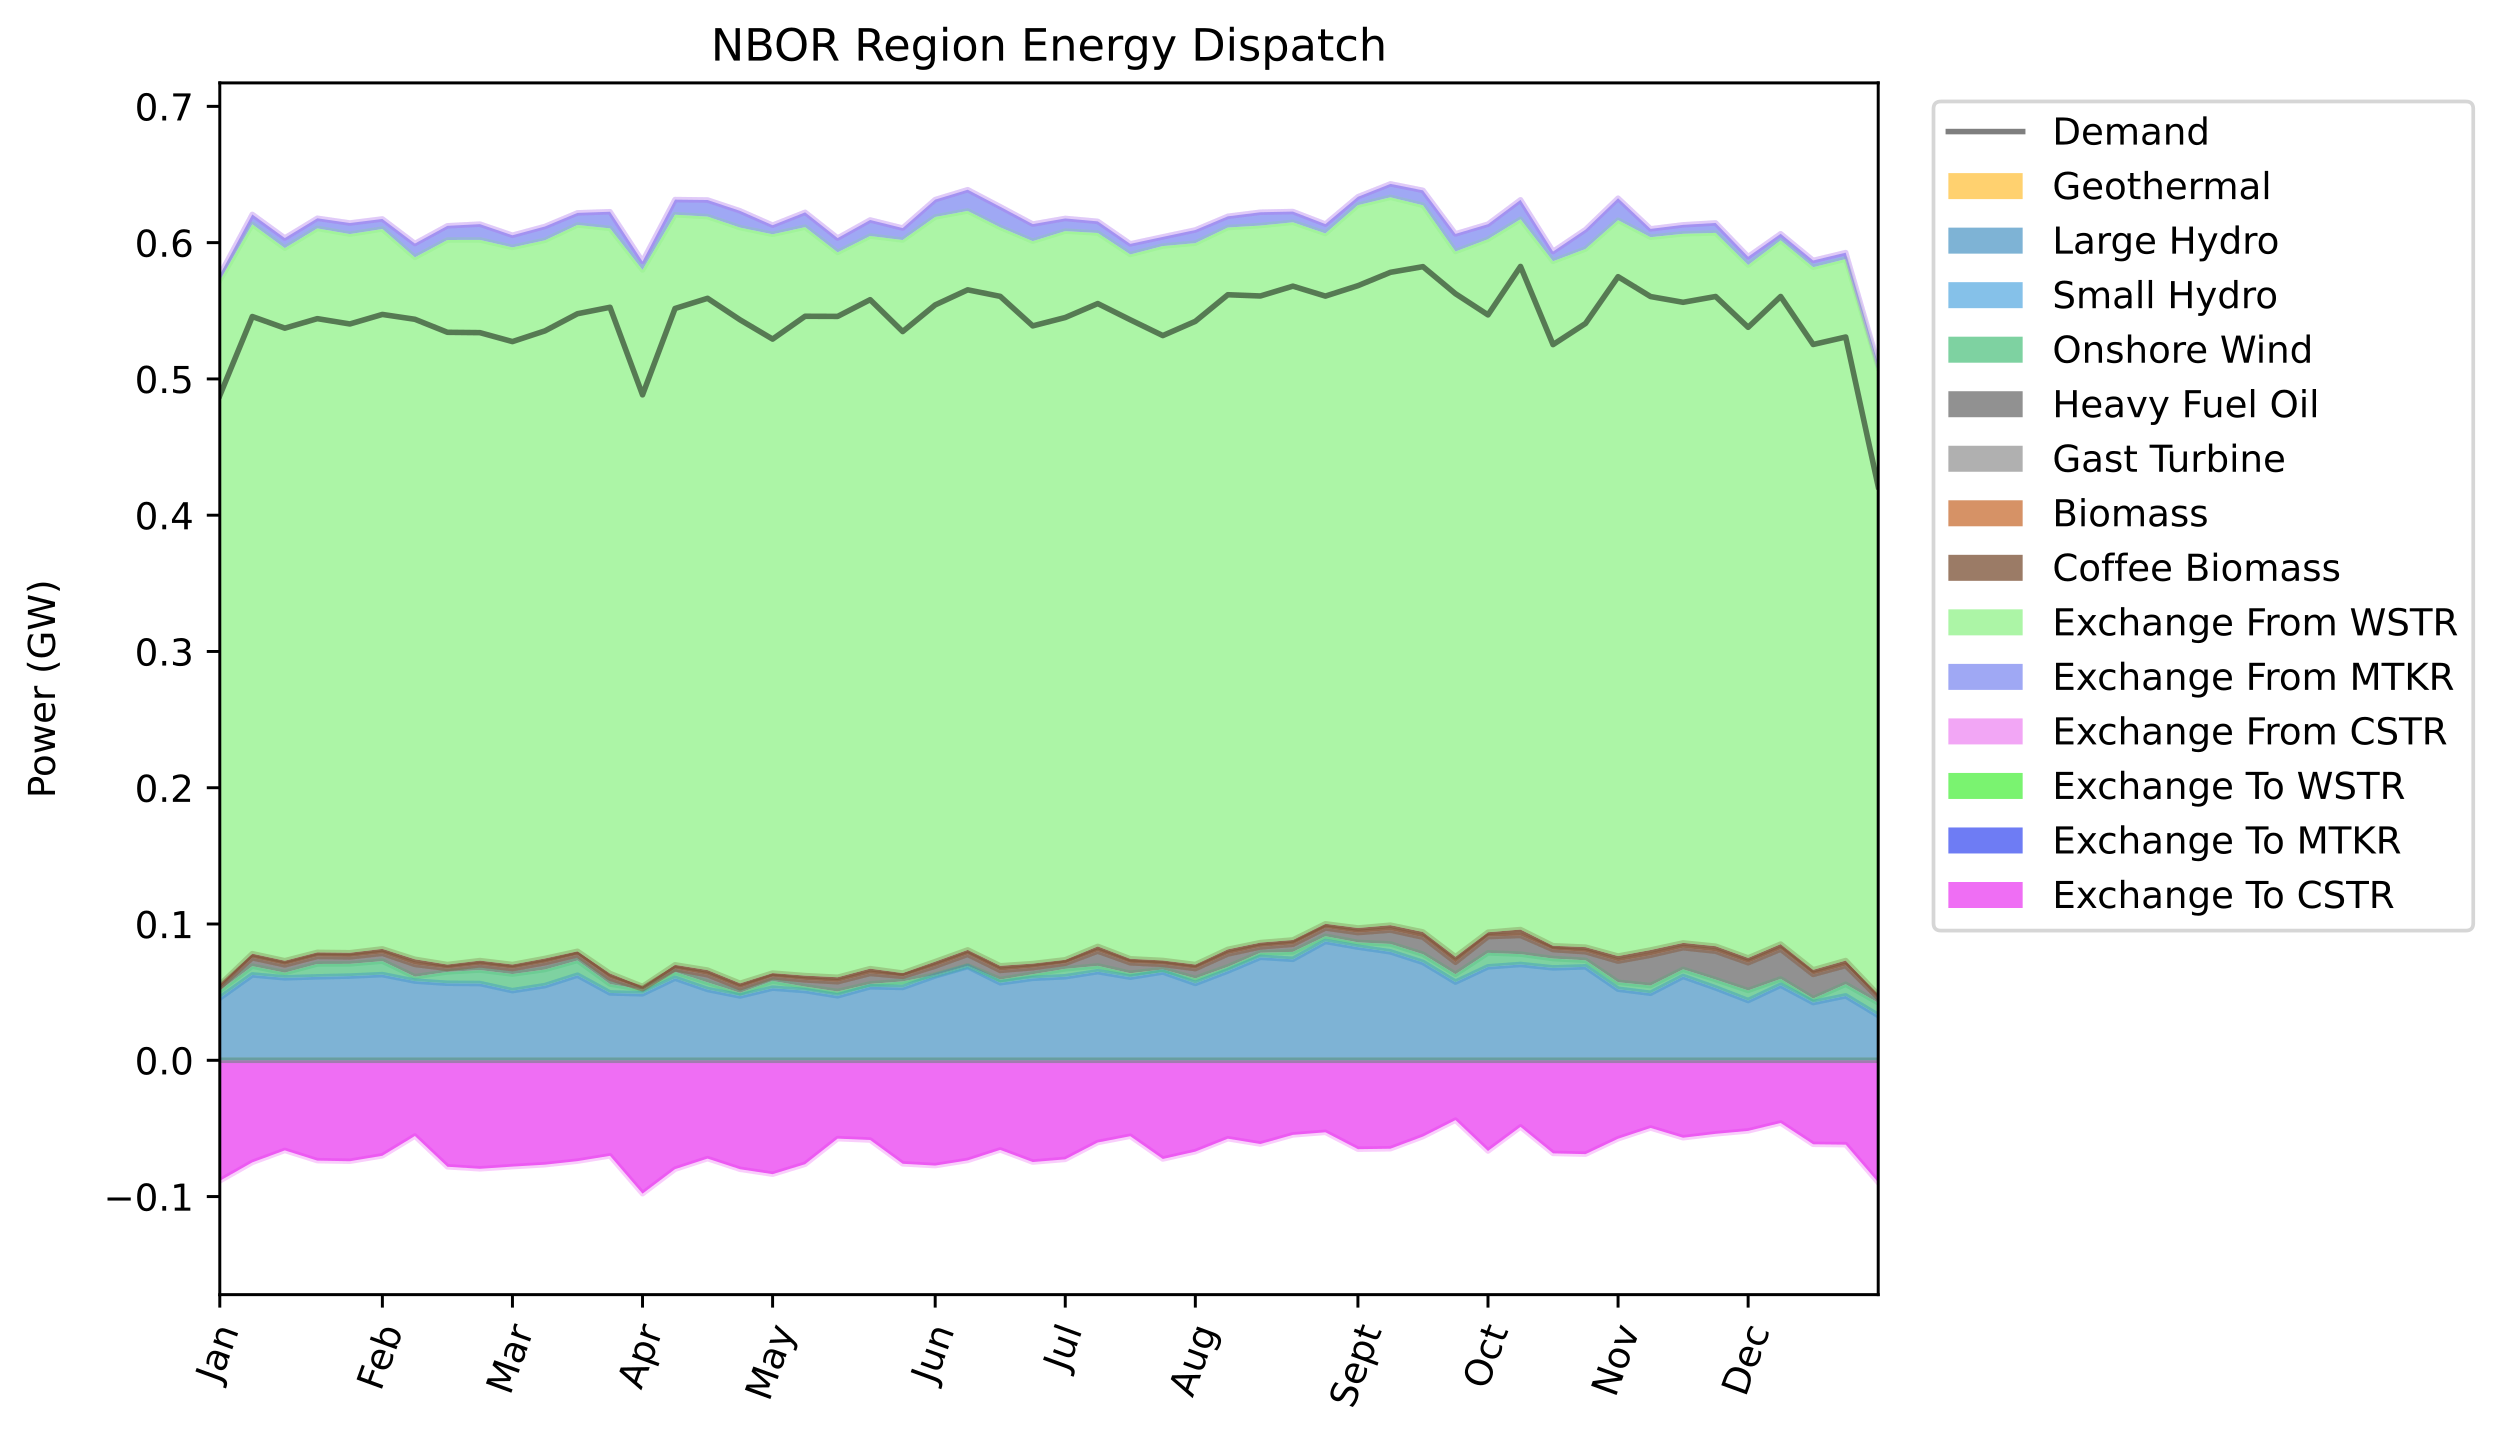 <?xml version="1.0" encoding="utf-8" standalone="no"?>
<!DOCTYPE svg PUBLIC "-//W3C//DTD SVG 1.1//EN"
  "http://www.w3.org/Graphics/SVG/1.1/DTD/svg11.dtd">
<!-- Created with matplotlib (https://matplotlib.org/) -->
<svg height="387.385pt" version="1.1" viewBox="0 0 672.929 387.385" width="672.929pt" xmlns="http://www.w3.org/2000/svg" xmlns:xlink="http://www.w3.org/1999/xlink">
 <defs>
  <style type="text/css">
*{stroke-linecap:butt;stroke-linejoin:round;}
  </style>
 </defs>
 <g id="figure_1">
  <g id="patch_1">
   <path d="M 0 387.385 
L 672.929 387.385 
L 672.929 0 
L 0 0 
z
" style="fill:#ffffff;"/>
  </g>
  <g id="axes_1">
   <g id="patch_2">
    <path d="M 59.161 348.478 
L 505.561 348.478 
L 505.561 22.318 
L 59.161 22.318 
z
" style="fill:#ffffff;"/>
   </g>
   <g id="PolyCollection_1">
    <path clip-path="url(#p0467d407c3)" d="M 59.161 285.399 
L 59.161 285.399 
L 67.914 285.399 
L 76.667 285.399 
L 85.42 285.399 
L 94.173 285.399 
L 102.926 285.399 
L 111.679 285.399 
L 120.432 285.399 
L 129.184 285.399 
L 137.937 285.399 
L 146.69 285.399 
L 155.443 285.399 
L 164.196 285.399 
L 172.949 285.399 
L 181.702 285.399 
L 190.455 285.399 
L 199.208 285.399 
L 207.961 285.399 
L 216.714 285.399 
L 225.467 285.399 
L 234.22 285.399 
L 242.973 285.399 
L 251.726 285.399 
L 260.479 285.399 
L 269.232 285.399 
L 277.984 285.399 
L 286.737 285.399 
L 295.49 285.399 
L 304.243 285.399 
L 312.996 285.399 
L 321.749 285.399 
L 330.502 285.399 
L 339.255 285.399 
L 348.008 285.399 
L 356.761 285.399 
L 365.514 285.399 
L 374.267 285.399 
L 383.02 285.399 
L 391.773 285.399 
L 400.526 285.399 
L 409.279 285.399 
L 418.032 285.399 
L 426.784 285.399 
L 435.537 285.399 
L 444.29 285.399 
L 453.043 285.399 
L 461.796 285.399 
L 470.549 285.399 
L 479.302 285.399 
L 488.055 285.399 
L 496.808 285.399 
L 505.561 285.399 
L 505.561 285.399 
L 505.561 285.399 
L 496.808 285.399 
L 488.055 285.399 
L 479.302 285.399 
L 470.549 285.399 
L 461.796 285.399 
L 453.043 285.399 
L 444.29 285.399 
L 435.537 285.399 
L 426.784 285.399 
L 418.032 285.399 
L 409.279 285.399 
L 400.526 285.399 
L 391.773 285.399 
L 383.02 285.399 
L 374.267 285.399 
L 365.514 285.399 
L 356.761 285.399 
L 348.008 285.399 
L 339.255 285.399 
L 330.502 285.399 
L 321.749 285.399 
L 312.996 285.399 
L 304.243 285.399 
L 295.49 285.399 
L 286.737 285.399 
L 277.984 285.399 
L 269.232 285.399 
L 260.479 285.399 
L 251.726 285.399 
L 242.973 285.399 
L 234.22 285.399 
L 225.467 285.399 
L 216.714 285.399 
L 207.961 285.399 
L 199.208 285.399 
L 190.455 285.399 
L 181.702 285.399 
L 172.949 285.399 
L 164.196 285.399 
L 155.443 285.399 
L 146.69 285.399 
L 137.937 285.399 
L 129.184 285.399 
L 120.432 285.399 
L 111.679 285.399 
L 102.926 285.399 
L 94.173 285.399 
L 85.42 285.399 
L 76.667 285.399 
L 67.914 285.399 
L 59.161 285.399 
z
" style="fill:#ffb30f;fill-opacity:0.6;"/>
   </g>
   <g id="PolyCollection_2">
    <path clip-path="url(#p0467d407c3)" d="M 59.161 285.399 
L 59.161 268.654 
L 67.914 262.418 
L 76.667 263.208 
L 85.42 262.936 
L 94.173 262.738 
L 102.926 262.339 
L 111.679 264.081 
L 120.432 264.668 
L 129.184 264.739 
L 137.937 266.663 
L 146.69 265.294 
L 155.443 262.495 
L 164.196 267.268 
L 172.949 267.504 
L 181.702 263.312 
L 190.455 266.341 
L 199.208 268.094 
L 207.961 265.982 
L 216.714 266.639 
L 225.467 268.048 
L 234.22 265.622 
L 242.973 265.796 
L 251.726 262.697 
L 260.479 260.186 
L 269.232 264.547 
L 277.984 263.339 
L 286.737 262.913 
L 295.49 261.549 
L 304.243 263.036 
L 312.996 261.643 
L 321.749 264.711 
L 330.502 261.37 
L 339.255 257.68 
L 348.008 258.224 
L 356.761 253.418 
L 365.514 254.942 
L 374.267 256.216 
L 383.02 259.051 
L 391.773 264.355 
L 400.526 260.249 
L 409.279 259.608 
L 418.032 260.527 
L 426.784 260.242 
L 435.537 266.27 
L 444.29 267.357 
L 453.043 262.84 
L 461.796 265.92 
L 470.549 269.316 
L 479.302 265.198 
L 488.055 269.869 
L 496.808 268.059 
L 505.561 273.341 
L 505.561 285.399 
L 505.561 285.399 
L 496.808 285.399 
L 488.055 285.399 
L 479.302 285.399 
L 470.549 285.399 
L 461.796 285.399 
L 453.043 285.399 
L 444.29 285.399 
L 435.537 285.399 
L 426.784 285.399 
L 418.032 285.399 
L 409.279 285.399 
L 400.526 285.399 
L 391.773 285.399 
L 383.02 285.399 
L 374.267 285.399 
L 365.514 285.399 
L 356.761 285.399 
L 348.008 285.399 
L 339.255 285.399 
L 330.502 285.399 
L 321.749 285.399 
L 312.996 285.399 
L 304.243 285.399 
L 295.49 285.399 
L 286.737 285.399 
L 277.984 285.399 
L 269.232 285.399 
L 260.479 285.399 
L 251.726 285.399 
L 242.973 285.399 
L 234.22 285.399 
L 225.467 285.399 
L 216.714 285.399 
L 207.961 285.399 
L 199.208 285.399 
L 190.455 285.399 
L 181.702 285.399 
L 172.949 285.399 
L 164.196 285.399 
L 155.443 285.399 
L 146.69 285.399 
L 137.937 285.399 
L 129.184 285.399 
L 120.432 285.399 
L 111.679 285.399 
L 102.926 285.399 
L 94.173 285.399 
L 85.42 285.399 
L 76.667 285.399 
L 67.914 285.399 
L 59.161 285.399 
z
" style="fill:#2980b9;fill-opacity:0.6;"/>
   </g>
   <g id="PolyCollection_3">
    <path clip-path="url(#p0467d407c3)" d="M 59.161 268.654 
L 59.161 268.654 
L 67.914 262.418 
L 76.667 263.208 
L 85.42 262.936 
L 94.173 262.738 
L 102.926 262.339 
L 111.679 264.081 
L 120.432 264.668 
L 129.184 264.739 
L 137.937 266.663 
L 146.69 265.294 
L 155.443 262.495 
L 164.196 267.268 
L 172.949 267.504 
L 181.702 263.312 
L 190.455 266.341 
L 199.208 268.094 
L 207.961 265.982 
L 216.714 266.639 
L 225.467 268.048 
L 234.22 265.622 
L 242.973 265.796 
L 251.726 262.697 
L 260.479 260.186 
L 269.232 264.547 
L 277.984 263.339 
L 286.737 262.913 
L 295.49 261.549 
L 304.243 263.036 
L 312.996 261.643 
L 321.749 264.711 
L 330.502 261.37 
L 339.255 257.68 
L 348.008 258.224 
L 356.761 253.418 
L 365.514 254.942 
L 374.267 256.216 
L 383.02 259.051 
L 391.773 264.355 
L 400.526 260.249 
L 409.279 259.608 
L 418.032 260.527 
L 426.784 260.242 
L 435.537 266.27 
L 444.29 267.357 
L 453.043 262.84 
L 461.796 265.92 
L 470.549 269.316 
L 479.302 265.198 
L 488.055 269.869 
L 496.808 268.059 
L 505.561 273.341 
L 505.561 273.341 
L 505.561 273.341 
L 496.808 268.059 
L 488.055 269.869 
L 479.302 265.198 
L 470.549 269.316 
L 461.796 265.92 
L 453.043 262.84 
L 444.29 267.357 
L 435.537 266.27 
L 426.784 260.242 
L 418.032 260.527 
L 409.279 259.608 
L 400.526 260.249 
L 391.773 264.355 
L 383.02 259.051 
L 374.267 256.216 
L 365.514 254.942 
L 356.761 253.418 
L 348.008 258.224 
L 339.255 257.68 
L 330.502 261.37 
L 321.749 264.711 
L 312.996 261.643 
L 304.243 263.036 
L 295.49 261.549 
L 286.737 262.913 
L 277.984 263.339 
L 269.232 264.547 
L 260.479 260.186 
L 251.726 262.697 
L 242.973 265.796 
L 234.22 265.622 
L 225.467 268.048 
L 216.714 266.639 
L 207.961 265.982 
L 199.208 268.094 
L 190.455 266.341 
L 181.702 263.312 
L 172.949 267.504 
L 164.196 267.268 
L 155.443 262.495 
L 146.69 265.294 
L 137.937 266.663 
L 129.184 264.739 
L 120.432 264.668 
L 111.679 264.081 
L 102.926 262.339 
L 94.173 262.738 
L 85.42 262.936 
L 76.667 263.208 
L 67.914 262.418 
L 59.161 268.654 
z
" style="fill:#3498db;fill-opacity:0.6;"/>
   </g>
   <g id="PolyCollection_4">
    <path clip-path="url(#p0467d407c3)" d="M 59.161 268.654 
L 59.161 266.606 
L 67.914 260.068 
L 76.667 261.803 
L 85.42 259.477 
L 94.173 259.448 
L 102.926 258.71 
L 111.679 262.902 
L 120.432 261.613 
L 129.184 261.107 
L 137.937 262.189 
L 146.69 260.97 
L 155.443 258.528 
L 164.196 264.875 
L 172.949 266.35 
L 181.702 261.611 
L 190.455 264.419 
L 199.208 267.229 
L 207.961 264.032 
L 216.714 265.57 
L 225.467 266.878 
L 234.22 264.843 
L 242.973 264.161 
L 251.726 262.429 
L 260.479 259.965 
L 269.232 263.671 
L 277.984 262.226 
L 286.737 260.79 
L 295.49 259.982 
L 304.243 261.974 
L 312.996 260.947 
L 321.749 263.358 
L 330.502 260.243 
L 339.255 256.459 
L 348.008 256.216 
L 356.761 252.006 
L 365.514 253.656 
L 374.267 254.08 
L 383.02 256.851 
L 391.773 262.241 
L 400.526 256.481 
L 409.279 256.825 
L 418.032 258.022 
L 426.784 258.485 
L 435.537 264.393 
L 444.29 265.279 
L 453.043 260.916 
L 461.796 263.677 
L 470.549 266.603 
L 479.302 263.493 
L 488.055 268.787 
L 496.808 264.932 
L 505.561 269.934 
L 505.561 273.341 
L 505.561 273.341 
L 496.808 268.059 
L 488.055 269.869 
L 479.302 265.198 
L 470.549 269.316 
L 461.796 265.92 
L 453.043 262.84 
L 444.29 267.357 
L 435.537 266.27 
L 426.784 260.242 
L 418.032 260.527 
L 409.279 259.608 
L 400.526 260.249 
L 391.773 264.355 
L 383.02 259.051 
L 374.267 256.216 
L 365.514 254.942 
L 356.761 253.418 
L 348.008 258.224 
L 339.255 257.68 
L 330.502 261.37 
L 321.749 264.711 
L 312.996 261.643 
L 304.243 263.036 
L 295.49 261.549 
L 286.737 262.913 
L 277.984 263.339 
L 269.232 264.547 
L 260.479 260.186 
L 251.726 262.697 
L 242.973 265.796 
L 234.22 265.622 
L 225.467 268.048 
L 216.714 266.639 
L 207.961 265.982 
L 199.208 268.094 
L 190.455 266.341 
L 181.702 263.312 
L 172.949 267.504 
L 164.196 267.268 
L 155.443 262.495 
L 146.69 265.294 
L 137.937 266.663 
L 129.184 264.739 
L 120.432 264.668 
L 111.679 264.081 
L 102.926 262.339 
L 94.173 262.738 
L 85.42 262.936 
L 76.667 263.208 
L 67.914 262.418 
L 59.161 268.654 
z
" style="fill:#28b463;fill-opacity:0.6;"/>
   </g>
   <g id="PolyCollection_5">
    <path clip-path="url(#p0467d407c3)" d="M 59.161 266.606 
L 59.161 265.697 
L 67.914 257.802 
L 76.667 259.714 
L 85.42 257.444 
L 94.173 257.564 
L 102.926 256.611 
L 111.679 259.593 
L 120.432 260.684 
L 129.184 259.699 
L 137.937 260.703 
L 146.69 259.124 
L 155.443 257.004 
L 164.196 263.273 
L 172.949 266.127 
L 181.702 260.747 
L 190.455 262.386 
L 199.208 265.882 
L 207.961 262.912 
L 216.714 263.762 
L 225.467 264.256 
L 234.22 262.023 
L 242.973 262.807 
L 251.726 260.05 
L 260.479 256.897 
L 269.232 261.212 
L 277.984 260.472 
L 286.737 259.29 
L 295.49 256.027 
L 304.243 259.161 
L 312.996 259.58 
L 321.749 260.722 
L 330.502 256.79 
L 339.255 254.878 
L 348.008 254.177 
L 356.761 249.792 
L 365.514 251.026 
L 374.267 250.357 
L 383.02 252.262 
L 391.773 259.013 
L 400.526 252.103 
L 409.279 251.798 
L 418.032 255.601 
L 426.784 256.185 
L 435.537 258.71 
L 444.29 257.12 
L 453.043 255.098 
L 461.796 256.041 
L 470.549 259.131 
L 479.302 255.494 
L 488.055 262.283 
L 496.808 259.898 
L 505.561 268.558 
L 505.561 269.934 
L 505.561 269.934 
L 496.808 264.932 
L 488.055 268.787 
L 479.302 263.493 
L 470.549 266.603 
L 461.796 263.677 
L 453.043 260.916 
L 444.29 265.279 
L 435.537 264.393 
L 426.784 258.485 
L 418.032 258.022 
L 409.279 256.825 
L 400.526 256.481 
L 391.773 262.241 
L 383.02 256.851 
L 374.267 254.08 
L 365.514 253.656 
L 356.761 252.006 
L 348.008 256.216 
L 339.255 256.459 
L 330.502 260.243 
L 321.749 263.358 
L 312.996 260.947 
L 304.243 261.974 
L 295.49 259.982 
L 286.737 260.79 
L 277.984 262.226 
L 269.232 263.671 
L 260.479 259.965 
L 251.726 262.429 
L 242.973 264.161 
L 234.22 264.843 
L 225.467 266.878 
L 216.714 265.57 
L 207.961 264.032 
L 199.208 267.229 
L 190.455 264.419 
L 181.702 261.611 
L 172.949 266.35 
L 164.196 264.875 
L 155.443 258.528 
L 146.69 260.97 
L 137.937 262.189 
L 129.184 261.107 
L 120.432 261.613 
L 111.679 262.902 
L 102.926 258.71 
L 94.173 259.448 
L 85.42 259.477 
L 76.667 261.803 
L 67.914 260.068 
L 59.161 266.606 
z
" style="fill:#494949;fill-opacity:0.6;"/>
   </g>
   <g id="PolyCollection_6">
    <path clip-path="url(#p0467d407c3)" d="M 59.161 265.697 
L 59.161 265.697 
L 67.914 257.802 
L 76.667 259.714 
L 85.42 257.444 
L 94.173 257.564 
L 102.926 256.611 
L 111.679 259.593 
L 120.432 260.684 
L 129.184 259.699 
L 137.937 260.703 
L 146.69 259.124 
L 155.443 257.004 
L 164.196 263.273 
L 172.949 266.127 
L 181.702 260.747 
L 190.455 262.386 
L 199.208 265.882 
L 207.961 262.912 
L 216.714 263.762 
L 225.467 264.256 
L 234.22 262.023 
L 242.973 262.807 
L 251.726 260.05 
L 260.479 256.897 
L 269.232 261.212 
L 277.984 260.472 
L 286.737 259.29 
L 295.49 256.027 
L 304.243 259.161 
L 312.996 259.58 
L 321.749 260.722 
L 330.502 256.79 
L 339.255 254.878 
L 348.008 254.177 
L 356.761 249.792 
L 365.514 251.026 
L 374.267 250.357 
L 383.02 252.262 
L 391.773 259.013 
L 400.526 252.103 
L 409.279 251.798 
L 418.032 255.601 
L 426.784 256.185 
L 435.537 258.71 
L 444.29 257.12 
L 453.043 255.098 
L 461.796 256.041 
L 470.549 259.131 
L 479.302 255.494 
L 488.055 262.283 
L 496.808 259.898 
L 505.561 268.558 
L 505.561 268.558 
L 505.561 268.558 
L 496.808 259.898 
L 488.055 262.283 
L 479.302 255.494 
L 470.549 259.131 
L 461.796 256.041 
L 453.043 255.098 
L 444.29 257.12 
L 435.537 258.71 
L 426.784 256.185 
L 418.032 255.601 
L 409.279 251.798 
L 400.526 252.103 
L 391.773 259.013 
L 383.02 252.262 
L 374.267 250.357 
L 365.514 251.026 
L 356.761 249.792 
L 348.008 254.177 
L 339.255 254.878 
L 330.502 256.79 
L 321.749 260.722 
L 312.996 259.58 
L 304.243 259.161 
L 295.49 256.027 
L 286.737 259.29 
L 277.984 260.472 
L 269.232 261.212 
L 260.479 256.897 
L 251.726 260.05 
L 242.973 262.807 
L 234.22 262.023 
L 225.467 264.256 
L 216.714 263.762 
L 207.961 262.912 
L 199.208 265.882 
L 190.455 262.386 
L 181.702 260.747 
L 172.949 266.127 
L 164.196 263.273 
L 155.443 257.004 
L 146.69 259.124 
L 137.937 260.703 
L 129.184 259.699 
L 120.432 260.684 
L 111.679 259.593 
L 102.926 256.611 
L 94.173 257.564 
L 85.42 257.444 
L 76.667 259.714 
L 67.914 257.802 
L 59.161 265.697 
z
" style="fill:#7c7c7c;fill-opacity:0.6;"/>
   </g>
   <g id="PolyCollection_7">
    <path clip-path="url(#p0467d407c3)" d="M 59.161 265.697 
L 59.161 265.697 
L 67.914 257.802 
L 76.667 259.714 
L 85.42 257.444 
L 94.173 257.564 
L 102.926 256.611 
L 111.679 259.593 
L 120.432 260.684 
L 129.184 259.699 
L 137.937 260.703 
L 146.69 259.124 
L 155.443 257.004 
L 164.196 263.273 
L 172.949 266.127 
L 181.702 260.747 
L 190.455 262.386 
L 199.208 265.882 
L 207.961 262.912 
L 216.714 263.762 
L 225.467 264.256 
L 234.22 262.023 
L 242.973 262.807 
L 251.726 260.05 
L 260.479 256.897 
L 269.232 261.212 
L 277.984 260.472 
L 286.737 259.29 
L 295.49 256.027 
L 304.243 259.161 
L 312.996 259.58 
L 321.749 260.722 
L 330.502 256.79 
L 339.255 254.878 
L 348.008 254.177 
L 356.761 249.792 
L 365.514 251.026 
L 374.267 250.357 
L 383.02 252.262 
L 391.773 259.013 
L 400.526 252.103 
L 409.279 251.798 
L 418.032 255.601 
L 426.784 256.185 
L 435.537 258.71 
L 444.29 257.12 
L 453.043 255.098 
L 461.796 256.041 
L 470.549 259.131 
L 479.302 255.494 
L 488.055 262.283 
L 496.808 259.898 
L 505.561 268.558 
L 505.561 268.558 
L 505.561 268.558 
L 496.808 259.898 
L 488.055 262.283 
L 479.302 255.494 
L 470.549 259.131 
L 461.796 256.041 
L 453.043 255.098 
L 444.29 257.12 
L 435.537 258.71 
L 426.784 256.185 
L 418.032 255.601 
L 409.279 251.798 
L 400.526 252.103 
L 391.773 259.013 
L 383.02 252.262 
L 374.267 250.357 
L 365.514 251.026 
L 356.761 249.792 
L 348.008 254.177 
L 339.255 254.878 
L 330.502 256.79 
L 321.749 260.722 
L 312.996 259.58 
L 304.243 259.161 
L 295.49 256.027 
L 286.737 259.29 
L 277.984 260.472 
L 269.232 261.212 
L 260.479 256.897 
L 251.726 260.05 
L 242.973 262.807 
L 234.22 262.023 
L 225.467 264.256 
L 216.714 263.762 
L 207.961 262.912 
L 199.208 265.882 
L 190.455 262.386 
L 181.702 260.747 
L 172.949 266.127 
L 164.196 263.273 
L 155.443 257.004 
L 146.69 259.124 
L 137.937 260.703 
L 129.184 259.699 
L 120.432 260.684 
L 111.679 259.593 
L 102.926 256.611 
L 94.173 257.564 
L 85.42 257.444 
L 76.667 259.714 
L 67.914 257.802 
L 59.161 265.697 
z
" style="fill:#ba4a00;fill-opacity:0.6;"/>
   </g>
   <g id="PolyCollection_8">
    <path clip-path="url(#p0467d407c3)" d="M 59.161 265.697 
L 59.161 265.084 
L 67.914 256.693 
L 76.667 258.594 
L 85.42 256.342 
L 94.173 256.448 
L 102.926 255.405 
L 111.679 258.205 
L 120.432 259.62 
L 129.184 258.557 
L 137.937 259.611 
L 146.69 257.984 
L 155.443 256.058 
L 164.196 262.024 
L 172.949 265.513 
L 181.702 259.699 
L 190.455 261.119 
L 199.208 264.668 
L 207.961 261.922 
L 216.714 262.603 
L 225.467 263.048 
L 234.22 260.727 
L 242.973 261.914 
L 251.726 258.832 
L 260.479 255.679 
L 269.232 259.964 
L 277.984 259.367 
L 286.737 258.342 
L 295.49 254.739 
L 304.243 258.075 
L 312.996 258.521 
L 321.749 259.617 
L 330.502 255.534 
L 339.255 253.712 
L 348.008 252.998 
L 356.761 248.661 
L 365.514 249.782 
L 374.267 249.024 
L 383.02 250.863 
L 391.773 257.526 
L 400.526 250.926 
L 409.279 250.208 
L 418.032 254.566 
L 426.784 254.936 
L 435.537 257.341 
L 444.29 255.707 
L 453.043 253.804 
L 461.796 254.684 
L 470.549 257.837 
L 479.302 254.123 
L 488.055 261.043 
L 496.808 258.553 
L 505.561 267.755 
L 505.561 268.558 
L 505.561 268.558 
L 496.808 259.898 
L 488.055 262.283 
L 479.302 255.494 
L 470.549 259.131 
L 461.796 256.041 
L 453.043 255.098 
L 444.29 257.12 
L 435.537 258.71 
L 426.784 256.185 
L 418.032 255.601 
L 409.279 251.798 
L 400.526 252.103 
L 391.773 259.013 
L 383.02 252.262 
L 374.267 250.357 
L 365.514 251.026 
L 356.761 249.792 
L 348.008 254.177 
L 339.255 254.878 
L 330.502 256.79 
L 321.749 260.722 
L 312.996 259.58 
L 304.243 259.161 
L 295.49 256.027 
L 286.737 259.29 
L 277.984 260.472 
L 269.232 261.212 
L 260.479 256.897 
L 251.726 260.05 
L 242.973 262.807 
L 234.22 262.023 
L 225.467 264.256 
L 216.714 263.762 
L 207.961 262.912 
L 199.208 265.882 
L 190.455 262.386 
L 181.702 260.747 
L 172.949 266.127 
L 164.196 263.273 
L 155.443 257.004 
L 146.69 259.124 
L 137.937 260.703 
L 129.184 259.699 
L 120.432 260.684 
L 111.679 259.593 
L 102.926 256.611 
L 94.173 257.564 
L 85.42 257.444 
L 76.667 259.714 
L 67.914 257.802 
L 59.161 265.697 
z
" style="fill:#592400;fill-opacity:0.6;"/>
   </g>
   <g id="PolyCollection_9">
    <path clip-path="url(#p0467d407c3)" d="M 59.161 265.084 
L 59.161 75.47 
L 67.914 60.384 
L 76.667 66.79 
L 85.42 61.479 
L 94.173 63.01 
L 102.926 61.643 
L 111.679 69.282 
L 120.432 64.598 
L 129.184 64.578 
L 137.937 66.594 
L 146.69 64.682 
L 155.443 60.554 
L 164.196 61.477 
L 172.949 72.666 
L 181.702 57.798 
L 190.455 58.303 
L 199.208 61.268 
L 207.961 63.067 
L 216.714 61.146 
L 225.467 67.934 
L 234.22 63.53 
L 242.973 64.607 
L 251.726 58.403 
L 260.479 56.778 
L 269.232 61.204 
L 277.984 64.912 
L 286.737 62.208 
L 295.49 62.719 
L 304.243 68.496 
L 312.996 66.227 
L 321.749 65.455 
L 330.502 61.247 
L 339.255 60.719 
L 348.008 59.842 
L 356.761 62.84 
L 365.514 55.218 
L 374.267 53.116 
L 383.02 55.259 
L 391.773 67.697 
L 400.526 64.392 
L 409.279 59.02 
L 418.032 70.328 
L 426.784 67.018 
L 435.537 59.262 
L 444.29 63.853 
L 453.043 62.942 
L 461.796 62.688 
L 470.549 71.34 
L 479.302 64.7 
L 488.055 71.932 
L 496.808 69.74 
L 505.561 98.963 
L 505.561 267.755 
L 505.561 267.755 
L 496.808 258.553 
L 488.055 261.043 
L 479.302 254.123 
L 470.549 257.837 
L 461.796 254.684 
L 453.043 253.804 
L 444.29 255.707 
L 435.537 257.341 
L 426.784 254.936 
L 418.032 254.566 
L 409.279 250.208 
L 400.526 250.926 
L 391.773 257.526 
L 383.02 250.863 
L 374.267 249.024 
L 365.514 249.782 
L 356.761 248.661 
L 348.008 252.998 
L 339.255 253.712 
L 330.502 255.534 
L 321.749 259.617 
L 312.996 258.521 
L 304.243 258.075 
L 295.49 254.739 
L 286.737 258.342 
L 277.984 259.367 
L 269.232 259.964 
L 260.479 255.679 
L 251.726 258.832 
L 242.973 261.914 
L 234.22 260.727 
L 225.467 263.048 
L 216.714 262.603 
L 207.961 261.922 
L 199.208 264.668 
L 190.455 261.119 
L 181.702 259.699 
L 172.949 265.513 
L 164.196 262.024 
L 155.443 256.058 
L 146.69 257.984 
L 137.937 259.611 
L 129.184 258.557 
L 120.432 259.62 
L 111.679 258.205 
L 102.926 255.405 
L 94.173 256.448 
L 85.42 256.342 
L 76.667 258.594 
L 67.914 256.693 
L 59.161 265.084 
z
" style="fill:#75ee6b;fill-opacity:0.6;"/>
   </g>
   <g id="PolyCollection_10">
    <path clip-path="url(#p0467d407c3)" d="M 59.161 75.47 
L 59.161 74.01 
L 67.914 57.722 
L 76.667 64.071 
L 85.42 58.757 
L 94.173 60.03 
L 102.926 58.937 
L 111.679 65.556 
L 120.432 60.784 
L 129.184 60.333 
L 137.937 63.327 
L 146.69 60.958 
L 155.443 57.3 
L 164.196 56.996 
L 172.949 70.377 
L 181.702 53.728 
L 190.455 53.839 
L 199.208 56.761 
L 207.961 60.616 
L 216.714 57.152 
L 225.467 64.076 
L 234.22 59.208 
L 242.973 61.385 
L 251.726 53.728 
L 260.479 51.065 
L 269.232 55.652 
L 277.984 60.322 
L 286.737 58.797 
L 295.49 59.59 
L 304.243 65.641 
L 312.996 63.762 
L 321.749 61.907 
L 330.502 58.228 
L 339.255 57.131 
L 348.008 56.948 
L 356.761 60.317 
L 365.514 52.967 
L 374.267 49.498 
L 383.02 51.243 
L 391.773 62.955 
L 400.526 60.343 
L 409.279 53.795 
L 418.032 67.698 
L 426.784 61.799 
L 435.537 53.36 
L 444.29 61.606 
L 453.043 60.523 
L 461.796 60.012 
L 470.549 69.097 
L 479.302 62.928 
L 488.055 70.11 
L 496.808 68.001 
L 505.561 98.078 
L 505.561 98.963 
L 505.561 98.963 
L 496.808 69.74 
L 488.055 71.932 
L 479.302 64.7 
L 470.549 71.34 
L 461.796 62.688 
L 453.043 62.942 
L 444.29 63.853 
L 435.537 59.262 
L 426.784 67.018 
L 418.032 70.328 
L 409.279 59.02 
L 400.526 64.392 
L 391.773 67.697 
L 383.02 55.259 
L 374.267 53.116 
L 365.514 55.218 
L 356.761 62.84 
L 348.008 59.842 
L 339.255 60.719 
L 330.502 61.247 
L 321.749 65.455 
L 312.996 66.227 
L 304.243 68.496 
L 295.49 62.719 
L 286.737 62.208 
L 277.984 64.912 
L 269.232 61.204 
L 260.479 56.778 
L 251.726 58.403 
L 242.973 64.607 
L 234.22 63.53 
L 225.467 67.934 
L 216.714 61.146 
L 207.961 63.067 
L 199.208 61.268 
L 190.455 58.303 
L 181.702 57.798 
L 172.949 72.666 
L 164.196 61.477 
L 155.443 60.554 
L 146.69 64.682 
L 137.937 66.594 
L 129.184 64.578 
L 120.432 64.598 
L 111.679 69.282 
L 102.926 61.643 
L 94.173 63.01 
L 85.42 61.479 
L 76.667 66.79 
L 67.914 60.384 
L 59.161 75.47 
z
" style="fill:#606fed;fill-opacity:0.6;"/>
   </g>
   <g id="PolyCollection_11">
    <path clip-path="url(#p0467d407c3)" d="M 59.161 74.01 
L 59.161 74.01 
L 67.914 57.722 
L 76.667 64.071 
L 85.42 58.757 
L 94.173 60.03 
L 102.926 58.937 
L 111.679 65.556 
L 120.432 60.784 
L 129.184 60.333 
L 137.937 63.327 
L 146.69 60.958 
L 155.443 57.3 
L 164.196 56.996 
L 172.949 70.377 
L 181.702 53.728 
L 190.455 53.839 
L 199.208 56.761 
L 207.961 60.616 
L 216.714 57.152 
L 225.467 64.076 
L 234.22 59.208 
L 242.973 61.385 
L 251.726 53.728 
L 260.479 51.065 
L 269.232 55.652 
L 277.984 60.322 
L 286.737 58.797 
L 295.49 59.59 
L 304.243 65.641 
L 312.996 63.762 
L 321.749 61.907 
L 330.502 58.228 
L 339.255 57.131 
L 348.008 56.948 
L 356.761 60.317 
L 365.514 52.967 
L 374.267 49.498 
L 383.02 51.243 
L 391.773 62.955 
L 400.526 60.343 
L 409.279 53.795 
L 418.032 67.698 
L 426.784 61.799 
L 435.537 53.36 
L 444.29 61.606 
L 453.043 60.523 
L 461.796 60.012 
L 470.549 69.097 
L 479.302 62.928 
L 488.055 70.11 
L 496.808 68.001 
L 505.561 98.078 
L 505.561 98.078 
L 505.561 98.078 
L 496.808 68.001 
L 488.055 70.11 
L 479.302 62.928 
L 470.549 69.097 
L 461.796 60.012 
L 453.043 60.523 
L 444.29 61.606 
L 435.537 53.36 
L 426.784 61.799 
L 418.032 67.698 
L 409.279 53.795 
L 400.526 60.343 
L 391.773 62.955 
L 383.02 51.243 
L 374.267 49.498 
L 365.514 52.967 
L 356.761 60.317 
L 348.008 56.948 
L 339.255 57.131 
L 330.502 58.228 
L 321.749 61.907 
L 312.996 63.762 
L 304.243 65.641 
L 295.49 59.59 
L 286.737 58.797 
L 277.984 60.322 
L 269.232 55.652 
L 260.479 51.065 
L 251.726 53.728 
L 242.973 61.385 
L 234.22 59.208 
L 225.467 64.076 
L 216.714 57.152 
L 207.961 60.616 
L 199.208 56.761 
L 190.455 53.839 
L 181.702 53.728 
L 172.949 70.377 
L 164.196 56.996 
L 155.443 57.3 
L 146.69 60.958 
L 137.937 63.327 
L 129.184 60.333 
L 120.432 60.784 
L 111.679 65.556 
L 102.926 58.937 
L 94.173 60.03 
L 85.42 58.757 
L 76.667 64.071 
L 67.914 57.722 
L 59.161 74.01 
z
" style="fill:#ea6bee;fill-opacity:0.6;"/>
   </g>
   <g id="PolyCollection_12">
    <path clip-path="url(#p0467d407c3)" d="M 59.161 285.399 
L 59.161 285.399 
L 67.914 285.399 
L 76.667 285.399 
L 85.42 285.399 
L 94.173 285.399 
L 102.926 285.399 
L 111.679 285.399 
L 120.432 285.399 
L 129.184 285.399 
L 137.937 285.399 
L 146.69 285.399 
L 155.443 285.399 
L 164.196 285.399 
L 172.949 285.399 
L 181.702 285.399 
L 190.455 285.399 
L 199.208 285.399 
L 207.961 285.399 
L 216.714 285.399 
L 225.467 285.399 
L 234.22 285.399 
L 242.973 285.399 
L 251.726 285.399 
L 260.479 285.399 
L 269.232 285.399 
L 277.984 285.399 
L 286.737 285.399 
L 295.49 285.399 
L 304.243 285.399 
L 312.996 285.399 
L 321.749 285.399 
L 330.502 285.399 
L 339.255 285.399 
L 348.008 285.399 
L 356.761 285.399 
L 365.514 285.399 
L 374.267 285.399 
L 383.02 285.399 
L 391.773 285.399 
L 400.526 285.399 
L 409.279 285.399 
L 418.032 285.399 
L 426.784 285.399 
L 435.537 285.399 
L 444.29 285.399 
L 453.043 285.399 
L 461.796 285.399 
L 470.549 285.399 
L 479.302 285.399 
L 488.055 285.399 
L 496.808 285.399 
L 505.561 285.399 
L 505.561 285.399 
L 505.561 285.399 
L 496.808 285.399 
L 488.055 285.399 
L 479.302 285.399 
L 470.549 285.399 
L 461.796 285.399 
L 453.043 285.399 
L 444.29 285.399 
L 435.537 285.399 
L 426.784 285.399 
L 418.032 285.399 
L 409.279 285.399 
L 400.526 285.399 
L 391.773 285.399 
L 383.02 285.399 
L 374.267 285.399 
L 365.514 285.399 
L 356.761 285.399 
L 348.008 285.399 
L 339.255 285.399 
L 330.502 285.399 
L 321.749 285.399 
L 312.996 285.399 
L 304.243 285.399 
L 295.49 285.399 
L 286.737 285.399 
L 277.984 285.399 
L 269.232 285.399 
L 260.479 285.399 
L 251.726 285.399 
L 242.973 285.399 
L 234.22 285.399 
L 225.467 285.399 
L 216.714 285.399 
L 207.961 285.399 
L 199.208 285.399 
L 190.455 285.399 
L 181.702 285.399 
L 172.949 285.399 
L 164.196 285.399 
L 155.443 285.399 
L 146.69 285.399 
L 137.937 285.399 
L 129.184 285.399 
L 120.432 285.399 
L 111.679 285.399 
L 102.926 285.399 
L 94.173 285.399 
L 85.42 285.399 
L 76.667 285.399 
L 67.914 285.399 
L 59.161 285.399 
z
" style="fill:#22eb11;fill-opacity:0.6;"/>
   </g>
   <g id="PolyCollection_13">
    <path clip-path="url(#p0467d407c3)" d="M 59.161 285.399 
L 59.161 285.399 
L 67.914 285.399 
L 76.667 285.399 
L 85.42 285.399 
L 94.173 285.399 
L 102.926 285.399 
L 111.679 285.399 
L 120.432 285.399 
L 129.184 285.399 
L 137.937 285.399 
L 146.69 285.399 
L 155.443 285.399 
L 164.196 285.399 
L 172.949 285.399 
L 181.702 285.399 
L 190.455 285.399 
L 199.208 285.399 
L 207.961 285.399 
L 216.714 285.399 
L 225.467 285.399 
L 234.22 285.399 
L 242.973 285.399 
L 251.726 285.399 
L 260.479 285.399 
L 269.232 285.399 
L 277.984 285.399 
L 286.737 285.399 
L 295.49 285.399 
L 304.243 285.399 
L 312.996 285.399 
L 321.749 285.399 
L 330.502 285.399 
L 339.255 285.399 
L 348.008 285.399 
L 356.761 285.399 
L 365.514 285.399 
L 374.267 285.399 
L 383.02 285.399 
L 391.773 285.399 
L 400.526 285.399 
L 409.279 285.399 
L 418.032 285.399 
L 426.784 285.399 
L 435.537 285.399 
L 444.29 285.399 
L 453.043 285.399 
L 461.796 285.399 
L 470.549 285.399 
L 479.302 285.399 
L 488.055 285.399 
L 496.808 285.399 
L 505.561 285.399 
L 505.561 285.399 
L 505.561 285.399 
L 496.808 285.399 
L 488.055 285.399 
L 479.302 285.399 
L 470.549 285.399 
L 461.796 285.399 
L 453.043 285.399 
L 444.29 285.399 
L 435.537 285.399 
L 426.784 285.399 
L 418.032 285.399 
L 409.279 285.399 
L 400.526 285.399 
L 391.773 285.399 
L 383.02 285.399 
L 374.267 285.399 
L 365.514 285.399 
L 356.761 285.399 
L 348.008 285.399 
L 339.255 285.399 
L 330.502 285.399 
L 321.749 285.399 
L 312.996 285.399 
L 304.243 285.399 
L 295.49 285.399 
L 286.737 285.399 
L 277.984 285.399 
L 269.232 285.399 
L 260.479 285.399 
L 251.726 285.399 
L 242.973 285.399 
L 234.22 285.399 
L 225.467 285.399 
L 216.714 285.399 
L 207.961 285.399 
L 199.208 285.399 
L 190.455 285.399 
L 181.702 285.399 
L 172.949 285.399 
L 164.196 285.399 
L 155.443 285.399 
L 146.69 285.399 
L 137.937 285.399 
L 129.184 285.399 
L 120.432 285.399 
L 111.679 285.399 
L 102.926 285.399 
L 94.173 285.399 
L 85.42 285.399 
L 76.667 285.399 
L 67.914 285.399 
L 59.161 285.399 
z
" style="fill:#0e25ec;fill-opacity:0.6;"/>
   </g>
   <g id="PolyCollection_14">
    <path clip-path="url(#p0467d407c3)" d="M 59.161 285.399 
L 59.161 317.849 
L 67.914 312.88 
L 76.667 309.656 
L 85.42 312.412 
L 94.173 312.571 
L 102.926 311.099 
L 111.679 305.784 
L 120.432 314.061 
L 129.184 314.607 
L 137.937 314.016 
L 146.69 313.5 
L 155.443 312.544 
L 164.196 311.115 
L 172.949 321.298 
L 181.702 314.706 
L 190.455 311.859 
L 199.208 314.732 
L 207.961 316.055 
L 216.714 313.375 
L 225.467 306.487 
L 234.22 306.858 
L 242.973 313.256 
L 251.726 313.744 
L 260.479 312.347 
L 269.232 309.52 
L 277.984 312.793 
L 286.737 312.065 
L 295.49 307.524 
L 304.243 305.836 
L 312.996 311.965 
L 321.749 309.988 
L 330.502 306.504 
L 339.255 307.938 
L 348.008 305.477 
L 356.761 304.782 
L 365.514 309.328 
L 374.267 309.2 
L 383.02 305.932 
L 391.773 301.506 
L 400.526 309.814 
L 409.279 303.322 
L 418.032 310.459 
L 426.784 310.66 
L 435.537 306.52 
L 444.29 303.618 
L 453.043 306.246 
L 461.796 305.199 
L 470.549 304.401 
L 479.302 302.277 
L 488.055 308.011 
L 496.808 308.113 
L 505.561 318.279 
L 505.561 285.399 
L 505.561 285.399 
L 496.808 285.399 
L 488.055 285.399 
L 479.302 285.399 
L 470.549 285.399 
L 461.796 285.399 
L 453.043 285.399 
L 444.29 285.399 
L 435.537 285.399 
L 426.784 285.399 
L 418.032 285.399 
L 409.279 285.399 
L 400.526 285.399 
L 391.773 285.399 
L 383.02 285.399 
L 374.267 285.399 
L 365.514 285.399 
L 356.761 285.399 
L 348.008 285.399 
L 339.255 285.399 
L 330.502 285.399 
L 321.749 285.399 
L 312.996 285.399 
L 304.243 285.399 
L 295.49 285.399 
L 286.737 285.399 
L 277.984 285.399 
L 269.232 285.399 
L 260.479 285.399 
L 251.726 285.399 
L 242.973 285.399 
L 234.22 285.399 
L 225.467 285.399 
L 216.714 285.399 
L 207.961 285.399 
L 199.208 285.399 
L 190.455 285.399 
L 181.702 285.399 
L 172.949 285.399 
L 164.196 285.399 
L 155.443 285.399 
L 146.69 285.399 
L 137.937 285.399 
L 129.184 285.399 
L 120.432 285.399 
L 111.679 285.399 
L 102.926 285.399 
L 94.173 285.399 
L 85.42 285.399 
L 76.667 285.399 
L 67.914 285.399 
L 59.161 285.399 
z
" style="fill:#e50eec;fill-opacity:0.6;"/>
   </g>
   <g id="matplotlib.axis_1">
    <g id="xtick_1">
     <g id="line2d_1">
      <defs>
       <path d="M 0 0 
L 0 3.5 
" id="m1ad27978ab" style="stroke:#000000;stroke-width:0.8;"/>
      </defs>
      <g>
       <use style="stroke:#000000;stroke-width:0.8;" x="59.161" xlink:href="#m1ad27978ab" y="348.478"/>
      </g>
     </g>
     <g id="text_1">
      <!-- Jan -->
      <defs>
       <path d="M 9.812 72.906 
L 19.672 72.906 
L 19.672 5.078 
Q 19.672 -8.109 14.672 -14.062 
Q 9.672 -20.016 -1.422 -20.016 
L -5.172 -20.016 
L -5.172 -11.719 
L -2.094 -11.719 
Q 4.438 -11.719 7.125 -8.047 
Q 9.812 -4.391 9.812 5.078 
z
" id="DejaVuSans-74"/>
       <path d="M 34.281 27.484 
Q 23.391 27.484 19.188 25 
Q 14.984 22.516 14.984 16.5 
Q 14.984 11.719 18.141 8.906 
Q 21.297 6.109 26.703 6.109 
Q 34.188 6.109 38.703 11.406 
Q 43.219 16.703 43.219 25.484 
L 43.219 27.484 
z
M 52.203 31.203 
L 52.203 0 
L 43.219 0 
L 43.219 8.297 
Q 40.141 3.328 35.547 0.953 
Q 30.953 -1.422 24.312 -1.422 
Q 15.922 -1.422 10.953 3.297 
Q 6 8.016 6 15.922 
Q 6 25.141 12.172 29.828 
Q 18.359 34.516 30.609 34.516 
L 43.219 34.516 
L 43.219 35.406 
Q 43.219 41.609 39.141 45 
Q 35.062 48.391 27.688 48.391 
Q 23 48.391 18.547 47.266 
Q 14.109 46.141 10.016 43.891 
L 10.016 52.203 
Q 14.938 54.109 19.578 55.047 
Q 24.219 56 28.609 56 
Q 40.484 56 46.344 49.844 
Q 52.203 43.703 52.203 31.203 
z
" id="DejaVuSans-97"/>
       <path d="M 54.891 33.016 
L 54.891 0 
L 45.906 0 
L 45.906 32.719 
Q 45.906 40.484 42.875 44.328 
Q 39.844 48.188 33.797 48.188 
Q 26.516 48.188 22.312 43.547 
Q 18.109 38.922 18.109 30.906 
L 18.109 0 
L 9.078 0 
L 9.078 54.688 
L 18.109 54.688 
L 18.109 46.188 
Q 21.344 51.125 25.703 53.562 
Q 30.078 56 35.797 56 
Q 45.219 56 50.047 50.172 
Q 54.891 44.344 54.891 33.016 
z
" id="DejaVuSans-110"/>
      </defs>
      <g transform="translate(59.118 372.563)rotate(-70)scale(0.1 -0.1)">
       <use xlink:href="#DejaVuSans-74"/>
       <use x="29.492" xlink:href="#DejaVuSans-97"/>
       <use x="90.771" xlink:href="#DejaVuSans-110"/>
      </g>
     </g>
    </g>
    <g id="xtick_2">
     <g id="line2d_2">
      <g>
       <use style="stroke:#000000;stroke-width:0.8;" x="102.926" xlink:href="#m1ad27978ab" y="348.478"/>
      </g>
     </g>
     <g id="text_2">
      <!-- Feb -->
      <defs>
       <path d="M 9.812 72.906 
L 51.703 72.906 
L 51.703 64.594 
L 19.672 64.594 
L 19.672 43.109 
L 48.578 43.109 
L 48.578 34.812 
L 19.672 34.812 
L 19.672 0 
L 9.812 0 
z
" id="DejaVuSans-70"/>
       <path d="M 56.203 29.594 
L 56.203 25.203 
L 14.891 25.203 
Q 15.484 15.922 20.484 11.062 
Q 25.484 6.203 34.422 6.203 
Q 39.594 6.203 44.453 7.469 
Q 49.312 8.734 54.109 11.281 
L 54.109 2.781 
Q 49.266 0.734 44.188 -0.344 
Q 39.109 -1.422 33.891 -1.422 
Q 20.797 -1.422 13.156 6.188 
Q 5.516 13.812 5.516 26.812 
Q 5.516 40.234 12.766 48.109 
Q 20.016 56 32.328 56 
Q 43.359 56 49.781 48.891 
Q 56.203 41.797 56.203 29.594 
z
M 47.219 32.234 
Q 47.125 39.594 43.094 43.984 
Q 39.062 48.391 32.422 48.391 
Q 24.906 48.391 20.391 44.141 
Q 15.875 39.891 15.188 32.172 
z
" id="DejaVuSans-101"/>
       <path d="M 48.688 27.297 
Q 48.688 37.203 44.609 42.844 
Q 40.531 48.484 33.406 48.484 
Q 26.266 48.484 22.188 42.844 
Q 18.109 37.203 18.109 27.297 
Q 18.109 17.391 22.188 11.75 
Q 26.266 6.109 33.406 6.109 
Q 40.531 6.109 44.609 11.75 
Q 48.688 17.391 48.688 27.297 
z
M 18.109 46.391 
Q 20.953 51.266 25.266 53.625 
Q 29.594 56 35.594 56 
Q 45.562 56 51.781 48.094 
Q 58.016 40.188 58.016 27.297 
Q 58.016 14.406 51.781 6.484 
Q 45.562 -1.422 35.594 -1.422 
Q 29.594 -1.422 25.266 0.953 
Q 20.953 3.328 18.109 8.203 
L 18.109 0 
L 9.078 0 
L 9.078 75.984 
L 18.109 75.984 
z
" id="DejaVuSans-98"/>
      </defs>
      <g transform="translate(102.491 374.712)rotate(-70)scale(0.1 -0.1)">
       <use xlink:href="#DejaVuSans-70"/>
       <use x="52.02" xlink:href="#DejaVuSans-101"/>
       <use x="113.543" xlink:href="#DejaVuSans-98"/>
      </g>
     </g>
    </g>
    <g id="xtick_3">
     <g id="line2d_3">
      <g>
       <use style="stroke:#000000;stroke-width:0.8;" x="137.937" xlink:href="#m1ad27978ab" y="348.478"/>
      </g>
     </g>
     <g id="text_3">
      <!-- Mar -->
      <defs>
       <path d="M 9.812 72.906 
L 24.516 72.906 
L 43.109 23.297 
L 61.812 72.906 
L 76.516 72.906 
L 76.516 0 
L 66.891 0 
L 66.891 64.016 
L 48.094 14.016 
L 38.188 14.016 
L 19.391 64.016 
L 19.391 0 
L 9.812 0 
z
" id="DejaVuSans-77"/>
       <path d="M 41.109 46.297 
Q 39.594 47.172 37.812 47.578 
Q 36.031 48 33.891 48 
Q 26.266 48 22.188 43.047 
Q 18.109 38.094 18.109 28.812 
L 18.109 0 
L 9.078 0 
L 9.078 54.688 
L 18.109 54.688 
L 18.109 46.188 
Q 20.953 51.172 25.484 53.578 
Q 30.031 56 36.531 56 
Q 37.453 56 38.578 55.875 
Q 39.703 55.766 41.062 55.516 
z
" id="DejaVuSans-114"/>
      </defs>
      <g transform="translate(137.304 375.806)rotate(-70)scale(0.1 -0.1)">
       <use xlink:href="#DejaVuSans-77"/>
       <use x="86.279" xlink:href="#DejaVuSans-97"/>
       <use x="147.559" xlink:href="#DejaVuSans-114"/>
      </g>
     </g>
    </g>
    <g id="xtick_4">
     <g id="line2d_4">
      <g>
       <use style="stroke:#000000;stroke-width:0.8;" x="172.949" xlink:href="#m1ad27978ab" y="348.478"/>
      </g>
     </g>
     <g id="text_4">
      <!-- Apr -->
      <defs>
       <path d="M 34.188 63.188 
L 20.797 26.906 
L 47.609 26.906 
z
M 28.609 72.906 
L 39.797 72.906 
L 67.578 0 
L 57.328 0 
L 50.688 18.703 
L 17.828 18.703 
L 11.188 0 
L 0.781 0 
z
" id="DejaVuSans-65"/>
       <path d="M 18.109 8.203 
L 18.109 -20.797 
L 9.078 -20.797 
L 9.078 54.688 
L 18.109 54.688 
L 18.109 46.391 
Q 20.953 51.266 25.266 53.625 
Q 29.594 56 35.594 56 
Q 45.562 56 51.781 48.094 
Q 58.016 40.188 58.016 27.297 
Q 58.016 14.406 51.781 6.484 
Q 45.562 -1.422 35.594 -1.422 
Q 29.594 -1.422 25.266 0.953 
Q 20.953 3.328 18.109 8.203 
z
M 48.688 27.297 
Q 48.688 37.203 44.609 42.844 
Q 40.531 48.484 33.406 48.484 
Q 26.266 48.484 22.188 42.844 
Q 18.109 37.203 18.109 27.297 
Q 18.109 17.391 22.188 11.75 
Q 26.266 6.109 33.406 6.109 
Q 40.531 6.109 44.609 11.75 
Q 48.688 17.391 48.688 27.297 
z
" id="DejaVuSans-112"/>
      </defs>
      <g transform="translate(172.584 374.334)rotate(-70)scale(0.1 -0.1)">
       <use xlink:href="#DejaVuSans-65"/>
       <use x="68.408" xlink:href="#DejaVuSans-112"/>
       <use x="131.885" xlink:href="#DejaVuSans-114"/>
      </g>
     </g>
    </g>
    <g id="xtick_5">
     <g id="line2d_5">
      <g>
       <use style="stroke:#000000;stroke-width:0.8;" x="207.961" xlink:href="#m1ad27978ab" y="348.478"/>
      </g>
     </g>
     <g id="text_5">
      <!-- May -->
      <defs>
       <path d="M 32.172 -5.078 
Q 28.375 -14.844 24.75 -17.812 
Q 21.141 -20.797 15.094 -20.797 
L 7.906 -20.797 
L 7.906 -13.281 
L 13.188 -13.281 
Q 16.891 -13.281 18.938 -11.516 
Q 21 -9.766 23.484 -3.219 
L 25.094 0.875 
L 2.984 54.688 
L 12.5 54.688 
L 29.594 11.922 
L 46.688 54.688 
L 56.203 54.688 
z
" id="DejaVuSans-121"/>
      </defs>
      <g transform="translate(207.018 377.505)rotate(-70)scale(0.1 -0.1)">
       <use xlink:href="#DejaVuSans-77"/>
       <use x="86.279" xlink:href="#DejaVuSans-97"/>
       <use x="147.559" xlink:href="#DejaVuSans-121"/>
      </g>
     </g>
    </g>
    <g id="xtick_6">
     <g id="line2d_6">
      <g>
       <use style="stroke:#000000;stroke-width:0.8;" x="251.726" xlink:href="#m1ad27978ab" y="348.478"/>
      </g>
     </g>
     <g id="text_6">
      <!-- Jun -->
      <defs>
       <path d="M 8.5 21.578 
L 8.5 54.688 
L 17.484 54.688 
L 17.484 21.922 
Q 17.484 14.156 20.5 10.266 
Q 23.531 6.391 29.594 6.391 
Q 36.859 6.391 41.078 11.031 
Q 45.312 15.672 45.312 23.688 
L 45.312 54.688 
L 54.297 54.688 
L 54.297 0 
L 45.312 0 
L 45.312 8.406 
Q 42.047 3.422 37.719 1 
Q 33.406 -1.422 27.688 -1.422 
Q 18.266 -1.422 13.375 4.438 
Q 8.5 10.297 8.5 21.578 
z
M 31.109 56 
z
" id="DejaVuSans-117"/>
      </defs>
      <g transform="translate(251.647 372.76)rotate(-70)scale(0.1 -0.1)">
       <use xlink:href="#DejaVuSans-74"/>
       <use x="29.492" xlink:href="#DejaVuSans-117"/>
       <use x="92.871" xlink:href="#DejaVuSans-110"/>
      </g>
     </g>
    </g>
    <g id="xtick_7">
     <g id="line2d_7">
      <g>
       <use style="stroke:#000000;stroke-width:0.8;" x="286.737" xlink:href="#m1ad27978ab" y="348.478"/>
      </g>
     </g>
     <g id="text_7">
      <!-- Jul -->
      <defs>
       <path d="M 9.422 75.984 
L 18.406 75.984 
L 18.406 0 
L 9.422 0 
z
" id="DejaVuSans-108"/>
      </defs>
      <g transform="translate(287.267 369.415)rotate(-70)scale(0.1 -0.1)">
       <use xlink:href="#DejaVuSans-74"/>
       <use x="29.492" xlink:href="#DejaVuSans-117"/>
       <use x="92.871" xlink:href="#DejaVuSans-108"/>
      </g>
     </g>
    </g>
    <g id="xtick_8">
     <g id="line2d_8">
      <g>
       <use style="stroke:#000000;stroke-width:0.8;" x="321.749" xlink:href="#m1ad27978ab" y="348.478"/>
      </g>
     </g>
     <g id="text_8">
      <!-- Aug -->
      <defs>
       <path d="M 45.406 27.984 
Q 45.406 37.75 41.375 43.109 
Q 37.359 48.484 30.078 48.484 
Q 22.859 48.484 18.828 43.109 
Q 14.797 37.75 14.797 27.984 
Q 14.797 18.266 18.828 12.891 
Q 22.859 7.516 30.078 7.516 
Q 37.359 7.516 41.375 12.891 
Q 45.406 18.266 45.406 27.984 
z
M 54.391 6.781 
Q 54.391 -7.172 48.188 -13.984 
Q 42 -20.797 29.203 -20.797 
Q 24.469 -20.797 20.266 -20.094 
Q 16.062 -19.391 12.109 -17.922 
L 12.109 -9.188 
Q 16.062 -11.328 19.922 -12.344 
Q 23.781 -13.375 27.781 -13.375 
Q 36.625 -13.375 41.016 -8.766 
Q 45.406 -4.156 45.406 5.172 
L 45.406 9.625 
Q 42.625 4.781 38.281 2.391 
Q 33.938 0 27.875 0 
Q 17.828 0 11.672 7.656 
Q 5.516 15.328 5.516 27.984 
Q 5.516 40.672 11.672 48.328 
Q 17.828 56 27.875 56 
Q 33.938 56 38.281 53.609 
Q 42.625 51.219 45.406 46.391 
L 45.406 54.688 
L 54.391 54.688 
z
" id="DejaVuSans-103"/>
      </defs>
      <g transform="translate(321.003 376.426)rotate(-70)scale(0.1 -0.1)">
       <use xlink:href="#DejaVuSans-65"/>
       <use x="68.408" xlink:href="#DejaVuSans-117"/>
       <use x="131.787" xlink:href="#DejaVuSans-103"/>
      </g>
     </g>
    </g>
    <g id="xtick_9">
     <g id="line2d_9">
      <g>
       <use style="stroke:#000000;stroke-width:0.8;" x="365.514" xlink:href="#m1ad27978ab" y="348.478"/>
      </g>
     </g>
     <g id="text_9">
      <!-- Sept -->
      <defs>
       <path d="M 53.516 70.516 
L 53.516 60.891 
Q 47.906 63.578 42.922 64.891 
Q 37.938 66.219 33.297 66.219 
Q 25.25 66.219 20.875 63.094 
Q 16.5 59.969 16.5 54.203 
Q 16.5 49.359 19.406 46.891 
Q 22.312 44.438 30.422 42.922 
L 36.375 41.703 
Q 47.406 39.594 52.656 34.297 
Q 57.906 29 57.906 20.125 
Q 57.906 9.516 50.797 4.047 
Q 43.703 -1.422 29.984 -1.422 
Q 24.812 -1.422 18.969 -0.25 
Q 13.141 0.922 6.891 3.219 
L 6.891 13.375 
Q 12.891 10.016 18.656 8.297 
Q 24.422 6.594 29.984 6.594 
Q 38.422 6.594 43.016 9.906 
Q 47.609 13.234 47.609 19.391 
Q 47.609 24.75 44.312 27.781 
Q 41.016 30.812 33.5 32.328 
L 27.484 33.5 
Q 16.453 35.688 11.516 40.375 
Q 6.594 45.062 6.594 53.422 
Q 6.594 63.094 13.406 68.656 
Q 20.219 74.219 32.172 74.219 
Q 37.312 74.219 42.625 73.281 
Q 47.953 72.359 53.516 70.516 
z
" id="DejaVuSans-83"/>
       <path d="M 18.312 70.219 
L 18.312 54.688 
L 36.812 54.688 
L 36.812 47.703 
L 18.312 47.703 
L 18.312 18.016 
Q 18.312 11.328 20.141 9.422 
Q 21.969 7.516 27.594 7.516 
L 36.812 7.516 
L 36.812 0 
L 27.594 0 
Q 17.188 0 13.234 3.875 
Q 9.281 7.766 9.281 18.016 
L 9.281 47.703 
L 2.688 47.703 
L 2.688 54.688 
L 9.281 54.688 
L 9.281 70.219 
z
" id="DejaVuSans-116"/>
      </defs>
      <g transform="translate(364.213 379.474)rotate(-70)scale(0.1 -0.1)">
       <use xlink:href="#DejaVuSans-83"/>
       <use x="63.477" xlink:href="#DejaVuSans-101"/>
       <use x="125" xlink:href="#DejaVuSans-112"/>
       <use x="188.477" xlink:href="#DejaVuSans-116"/>
      </g>
     </g>
    </g>
    <g id="xtick_10">
     <g id="line2d_10">
      <g>
       <use style="stroke:#000000;stroke-width:0.8;" x="400.526" xlink:href="#m1ad27978ab" y="348.478"/>
      </g>
     </g>
     <g id="text_10">
      <!-- Oct -->
      <defs>
       <path d="M 39.406 66.219 
Q 28.656 66.219 22.328 58.203 
Q 16.016 50.203 16.016 36.375 
Q 16.016 22.609 22.328 14.594 
Q 28.656 6.594 39.406 6.594 
Q 50.141 6.594 56.422 14.594 
Q 62.703 22.609 62.703 36.375 
Q 62.703 50.203 56.422 58.203 
Q 50.141 66.219 39.406 66.219 
z
M 39.406 74.219 
Q 54.734 74.219 63.906 63.938 
Q 73.094 53.656 73.094 36.375 
Q 73.094 19.141 63.906 8.859 
Q 54.734 -1.422 39.406 -1.422 
Q 24.031 -1.422 14.812 8.828 
Q 5.609 19.094 5.609 36.375 
Q 5.609 53.656 14.812 63.938 
Q 24.031 74.219 39.406 74.219 
z
" id="DejaVuSans-79"/>
       <path d="M 48.781 52.594 
L 48.781 44.188 
Q 44.969 46.297 41.141 47.344 
Q 37.312 48.391 33.406 48.391 
Q 24.656 48.391 19.812 42.844 
Q 14.984 37.312 14.984 27.297 
Q 14.984 17.281 19.812 11.734 
Q 24.656 6.203 33.406 6.203 
Q 37.312 6.203 41.141 7.25 
Q 44.969 8.297 48.781 10.406 
L 48.781 2.094 
Q 45.016 0.344 40.984 -0.531 
Q 36.969 -1.422 32.422 -1.422 
Q 20.062 -1.422 12.781 6.344 
Q 5.516 14.109 5.516 27.297 
Q 5.516 40.672 12.859 48.328 
Q 20.219 56 33.016 56 
Q 37.156 56 41.109 55.141 
Q 45.062 54.297 48.781 52.594 
z
" id="DejaVuSans-99"/>
      </defs>
      <g transform="translate(400.162 374.325)rotate(-70)scale(0.1 -0.1)">
       <use xlink:href="#DejaVuSans-79"/>
       <use x="78.711" xlink:href="#DejaVuSans-99"/>
       <use x="133.691" xlink:href="#DejaVuSans-116"/>
      </g>
     </g>
    </g>
    <g id="xtick_11">
     <g id="line2d_11">
      <g>
       <use style="stroke:#000000;stroke-width:0.8;" x="435.537" xlink:href="#m1ad27978ab" y="348.478"/>
      </g>
     </g>
     <g id="text_11">
      <!-- Nov -->
      <defs>
       <path d="M 9.812 72.906 
L 23.094 72.906 
L 55.422 11.922 
L 55.422 72.906 
L 64.984 72.906 
L 64.984 0 
L 51.703 0 
L 19.391 60.984 
L 19.391 0 
L 9.812 0 
z
" id="DejaVuSans-78"/>
       <path d="M 30.609 48.391 
Q 23.391 48.391 19.188 42.75 
Q 14.984 37.109 14.984 27.297 
Q 14.984 17.484 19.156 11.844 
Q 23.344 6.203 30.609 6.203 
Q 37.797 6.203 41.984 11.859 
Q 46.188 17.531 46.188 27.297 
Q 46.188 37.016 41.984 42.703 
Q 37.797 48.391 30.609 48.391 
z
M 30.609 56 
Q 42.328 56 49.016 48.375 
Q 55.719 40.766 55.719 27.297 
Q 55.719 13.875 49.016 6.219 
Q 42.328 -1.422 30.609 -1.422 
Q 18.844 -1.422 12.172 6.219 
Q 5.516 13.875 5.516 27.297 
Q 5.516 40.766 12.172 48.375 
Q 18.844 56 30.609 56 
z
" id="DejaVuSans-111"/>
       <path d="M 2.984 54.688 
L 12.5 54.688 
L 29.594 8.797 
L 46.688 54.688 
L 56.203 54.688 
L 35.688 0 
L 23.484 0 
z
" id="DejaVuSans-118"/>
      </defs>
      <g transform="translate(434.792 376.419)rotate(-70)scale(0.1 -0.1)">
       <use xlink:href="#DejaVuSans-78"/>
       <use x="74.805" xlink:href="#DejaVuSans-111"/>
       <use x="135.986" xlink:href="#DejaVuSans-118"/>
      </g>
     </g>
    </g>
    <g id="xtick_12">
     <g id="line2d_12">
      <g>
       <use style="stroke:#000000;stroke-width:0.8;" x="470.549" xlink:href="#m1ad27978ab" y="348.478"/>
      </g>
     </g>
     <g id="text_12">
      <!-- Dec -->
      <defs>
       <path d="M 19.672 64.797 
L 19.672 8.109 
L 31.594 8.109 
Q 46.688 8.109 53.688 14.938 
Q 60.688 21.781 60.688 36.531 
Q 60.688 51.172 53.688 57.984 
Q 46.688 64.797 31.594 64.797 
z
M 9.812 72.906 
L 30.078 72.906 
Q 51.266 72.906 61.172 64.094 
Q 71.094 55.281 71.094 36.531 
Q 71.094 17.672 61.125 8.828 
Q 51.172 0 30.078 0 
L 9.812 0 
z
" id="DejaVuSans-68"/>
      </defs>
      <g transform="translate(469.833 376.261)rotate(-70)scale(0.1 -0.1)">
       <use xlink:href="#DejaVuSans-68"/>
       <use x="77.002" xlink:href="#DejaVuSans-101"/>
       <use x="138.525" xlink:href="#DejaVuSans-99"/>
      </g>
     </g>
    </g>
   </g>
   <g id="matplotlib.axis_2">
    <g id="ytick_1">
     <g id="line2d_13">
      <defs>
       <path d="M 0 0 
L -3.5 0 
" id="maa0065559e" style="stroke:#000000;stroke-width:0.8;"/>
      </defs>
      <g>
       <use style="stroke:#000000;stroke-width:0.8;" x="59.161" xlink:href="#maa0065559e" y="322.08"/>
      </g>
     </g>
     <g id="text_13">
      <!-- −0.1 -->
      <defs>
       <path d="M 10.594 35.5 
L 73.188 35.5 
L 73.188 27.203 
L 10.594 27.203 
z
" id="DejaVuSans-8722"/>
       <path d="M 31.781 66.406 
Q 24.172 66.406 20.328 58.906 
Q 16.5 51.422 16.5 36.375 
Q 16.5 21.391 20.328 13.891 
Q 24.172 6.391 31.781 6.391 
Q 39.453 6.391 43.281 13.891 
Q 47.125 21.391 47.125 36.375 
Q 47.125 51.422 43.281 58.906 
Q 39.453 66.406 31.781 66.406 
z
M 31.781 74.219 
Q 44.047 74.219 50.516 64.516 
Q 56.984 54.828 56.984 36.375 
Q 56.984 17.969 50.516 8.266 
Q 44.047 -1.422 31.781 -1.422 
Q 19.531 -1.422 13.062 8.266 
Q 6.594 17.969 6.594 36.375 
Q 6.594 54.828 13.062 64.516 
Q 19.531 74.219 31.781 74.219 
z
" id="DejaVuSans-48"/>
       <path d="M 10.688 12.406 
L 21 12.406 
L 21 0 
L 10.688 0 
z
" id="DejaVuSans-46"/>
       <path d="M 12.406 8.297 
L 28.516 8.297 
L 28.516 63.922 
L 10.984 60.406 
L 10.984 69.391 
L 28.422 72.906 
L 38.281 72.906 
L 38.281 8.297 
L 54.391 8.297 
L 54.391 0 
L 12.406 0 
z
" id="DejaVuSans-49"/>
      </defs>
      <g transform="translate(27.878 325.879)scale(0.1 -0.1)">
       <use xlink:href="#DejaVuSans-8722"/>
       <use x="83.789" xlink:href="#DejaVuSans-48"/>
       <use x="147.412" xlink:href="#DejaVuSans-46"/>
       <use x="179.199" xlink:href="#DejaVuSans-49"/>
      </g>
     </g>
    </g>
    <g id="ytick_2">
     <g id="line2d_14">
      <g>
       <use style="stroke:#000000;stroke-width:0.8;" x="59.161" xlink:href="#maa0065559e" y="285.399"/>
      </g>
     </g>
     <g id="text_14">
      <!-- 0.0 -->
      <g transform="translate(36.258 289.198)scale(0.1 -0.1)">
       <use xlink:href="#DejaVuSans-48"/>
       <use x="63.623" xlink:href="#DejaVuSans-46"/>
       <use x="95.41" xlink:href="#DejaVuSans-48"/>
      </g>
     </g>
    </g>
    <g id="ytick_3">
     <g id="line2d_15">
      <g>
       <use style="stroke:#000000;stroke-width:0.8;" x="59.161" xlink:href="#maa0065559e" y="248.718"/>
      </g>
     </g>
     <g id="text_15">
      <!-- 0.1 -->
      <g transform="translate(36.258 252.517)scale(0.1 -0.1)">
       <use xlink:href="#DejaVuSans-48"/>
       <use x="63.623" xlink:href="#DejaVuSans-46"/>
       <use x="95.41" xlink:href="#DejaVuSans-49"/>
      </g>
     </g>
    </g>
    <g id="ytick_4">
     <g id="line2d_16">
      <g>
       <use style="stroke:#000000;stroke-width:0.8;" x="59.161" xlink:href="#maa0065559e" y="212.037"/>
      </g>
     </g>
     <g id="text_16">
      <!-- 0.2 -->
      <defs>
       <path d="M 19.188 8.297 
L 53.609 8.297 
L 53.609 0 
L 7.328 0 
L 7.328 8.297 
Q 12.938 14.109 22.625 23.891 
Q 32.328 33.688 34.812 36.531 
Q 39.547 41.844 41.422 45.531 
Q 43.312 49.219 43.312 52.781 
Q 43.312 58.594 39.234 62.25 
Q 35.156 65.922 28.609 65.922 
Q 23.969 65.922 18.812 64.312 
Q 13.672 62.703 7.812 59.422 
L 7.812 69.391 
Q 13.766 71.781 18.938 73 
Q 24.125 74.219 28.422 74.219 
Q 39.75 74.219 46.484 68.547 
Q 53.219 62.891 53.219 53.422 
Q 53.219 48.922 51.531 44.891 
Q 49.859 40.875 45.406 35.406 
Q 44.188 33.984 37.641 27.219 
Q 31.109 20.453 19.188 8.297 
z
" id="DejaVuSans-50"/>
      </defs>
      <g transform="translate(36.258 215.836)scale(0.1 -0.1)">
       <use xlink:href="#DejaVuSans-48"/>
       <use x="63.623" xlink:href="#DejaVuSans-46"/>
       <use x="95.41" xlink:href="#DejaVuSans-50"/>
      </g>
     </g>
    </g>
    <g id="ytick_5">
     <g id="line2d_17">
      <g>
       <use style="stroke:#000000;stroke-width:0.8;" x="59.161" xlink:href="#maa0065559e" y="175.356"/>
      </g>
     </g>
     <g id="text_17">
      <!-- 0.3 -->
      <defs>
       <path d="M 40.578 39.312 
Q 47.656 37.797 51.625 33 
Q 55.609 28.219 55.609 21.188 
Q 55.609 10.406 48.188 4.484 
Q 40.766 -1.422 27.094 -1.422 
Q 22.516 -1.422 17.656 -0.516 
Q 12.797 0.391 7.625 2.203 
L 7.625 11.719 
Q 11.719 9.328 16.594 8.109 
Q 21.484 6.891 26.812 6.891 
Q 36.078 6.891 40.938 10.547 
Q 45.797 14.203 45.797 21.188 
Q 45.797 27.641 41.281 31.266 
Q 36.766 34.906 28.719 34.906 
L 20.219 34.906 
L 20.219 43.016 
L 29.109 43.016 
Q 36.375 43.016 40.234 45.922 
Q 44.094 48.828 44.094 54.297 
Q 44.094 59.906 40.109 62.906 
Q 36.141 65.922 28.719 65.922 
Q 24.656 65.922 20.016 65.031 
Q 15.375 64.156 9.812 62.312 
L 9.812 71.094 
Q 15.438 72.656 20.344 73.438 
Q 25.25 74.219 29.594 74.219 
Q 40.828 74.219 47.359 69.109 
Q 53.906 64.016 53.906 55.328 
Q 53.906 49.266 50.438 45.094 
Q 46.969 40.922 40.578 39.312 
z
" id="DejaVuSans-51"/>
      </defs>
      <g transform="translate(36.258 179.155)scale(0.1 -0.1)">
       <use xlink:href="#DejaVuSans-48"/>
       <use x="63.623" xlink:href="#DejaVuSans-46"/>
       <use x="95.41" xlink:href="#DejaVuSans-51"/>
      </g>
     </g>
    </g>
    <g id="ytick_6">
     <g id="line2d_18">
      <g>
       <use style="stroke:#000000;stroke-width:0.8;" x="59.161" xlink:href="#maa0065559e" y="138.675"/>
      </g>
     </g>
     <g id="text_18">
      <!-- 0.4 -->
      <defs>
       <path d="M 37.797 64.312 
L 12.891 25.391 
L 37.797 25.391 
z
M 35.203 72.906 
L 47.609 72.906 
L 47.609 25.391 
L 58.016 25.391 
L 58.016 17.188 
L 47.609 17.188 
L 47.609 0 
L 37.797 0 
L 37.797 17.188 
L 4.891 17.188 
L 4.891 26.703 
z
" id="DejaVuSans-52"/>
      </defs>
      <g transform="translate(36.258 142.474)scale(0.1 -0.1)">
       <use xlink:href="#DejaVuSans-48"/>
       <use x="63.623" xlink:href="#DejaVuSans-46"/>
       <use x="95.41" xlink:href="#DejaVuSans-52"/>
      </g>
     </g>
    </g>
    <g id="ytick_7">
     <g id="line2d_19">
      <g>
       <use style="stroke:#000000;stroke-width:0.8;" x="59.161" xlink:href="#maa0065559e" y="101.994"/>
      </g>
     </g>
     <g id="text_19">
      <!-- 0.5 -->
      <defs>
       <path d="M 10.797 72.906 
L 49.516 72.906 
L 49.516 64.594 
L 19.828 64.594 
L 19.828 46.734 
Q 21.969 47.469 24.109 47.828 
Q 26.266 48.188 28.422 48.188 
Q 40.625 48.188 47.75 41.5 
Q 54.891 34.812 54.891 23.391 
Q 54.891 11.625 47.562 5.094 
Q 40.234 -1.422 26.906 -1.422 
Q 22.312 -1.422 17.547 -0.641 
Q 12.797 0.141 7.719 1.703 
L 7.719 11.625 
Q 12.109 9.234 16.797 8.062 
Q 21.484 6.891 26.703 6.891 
Q 35.156 6.891 40.078 11.328 
Q 45.016 15.766 45.016 23.391 
Q 45.016 31 40.078 35.438 
Q 35.156 39.891 26.703 39.891 
Q 22.75 39.891 18.812 39.016 
Q 14.891 38.141 10.797 36.281 
z
" id="DejaVuSans-53"/>
      </defs>
      <g transform="translate(36.258 105.793)scale(0.1 -0.1)">
       <use xlink:href="#DejaVuSans-48"/>
       <use x="63.623" xlink:href="#DejaVuSans-46"/>
       <use x="95.41" xlink:href="#DejaVuSans-53"/>
      </g>
     </g>
    </g>
    <g id="ytick_8">
     <g id="line2d_20">
      <g>
       <use style="stroke:#000000;stroke-width:0.8;" x="59.161" xlink:href="#maa0065559e" y="65.313"/>
      </g>
     </g>
     <g id="text_20">
      <!-- 0.6 -->
      <defs>
       <path d="M 33.016 40.375 
Q 26.375 40.375 22.484 35.828 
Q 18.609 31.297 18.609 23.391 
Q 18.609 15.531 22.484 10.953 
Q 26.375 6.391 33.016 6.391 
Q 39.656 6.391 43.531 10.953 
Q 47.406 15.531 47.406 23.391 
Q 47.406 31.297 43.531 35.828 
Q 39.656 40.375 33.016 40.375 
z
M 52.594 71.297 
L 52.594 62.312 
Q 48.875 64.062 45.094 64.984 
Q 41.312 65.922 37.594 65.922 
Q 27.828 65.922 22.672 59.328 
Q 17.531 52.734 16.797 39.406 
Q 19.672 43.656 24.016 45.922 
Q 28.375 48.188 33.594 48.188 
Q 44.578 48.188 50.953 41.516 
Q 57.328 34.859 57.328 23.391 
Q 57.328 12.156 50.688 5.359 
Q 44.047 -1.422 33.016 -1.422 
Q 20.359 -1.422 13.672 8.266 
Q 6.984 17.969 6.984 36.375 
Q 6.984 53.656 15.188 63.938 
Q 23.391 74.219 37.203 74.219 
Q 40.922 74.219 44.703 73.484 
Q 48.484 72.75 52.594 71.297 
z
" id="DejaVuSans-54"/>
      </defs>
      <g transform="translate(36.258 69.112)scale(0.1 -0.1)">
       <use xlink:href="#DejaVuSans-48"/>
       <use x="63.623" xlink:href="#DejaVuSans-46"/>
       <use x="95.41" xlink:href="#DejaVuSans-54"/>
      </g>
     </g>
    </g>
    <g id="ytick_9">
     <g id="line2d_21">
      <g>
       <use style="stroke:#000000;stroke-width:0.8;" x="59.161" xlink:href="#maa0065559e" y="28.631"/>
      </g>
     </g>
     <g id="text_21">
      <!-- 0.7 -->
      <defs>
       <path d="M 8.203 72.906 
L 55.078 72.906 
L 55.078 68.703 
L 28.609 0 
L 18.312 0 
L 43.219 64.594 
L 8.203 64.594 
z
" id="DejaVuSans-55"/>
      </defs>
      <g transform="translate(36.258 32.431)scale(0.1 -0.1)">
       <use xlink:href="#DejaVuSans-48"/>
       <use x="63.623" xlink:href="#DejaVuSans-46"/>
       <use x="95.41" xlink:href="#DejaVuSans-55"/>
      </g>
     </g>
    </g>
    <g id="text_22">
     <!-- Power (GW) -->
     <defs>
      <path d="M 19.672 64.797 
L 19.672 37.406 
L 32.078 37.406 
Q 38.969 37.406 42.719 40.969 
Q 46.484 44.531 46.484 51.125 
Q 46.484 57.672 42.719 61.234 
Q 38.969 64.797 32.078 64.797 
z
M 9.812 72.906 
L 32.078 72.906 
Q 44.344 72.906 50.609 67.359 
Q 56.891 61.812 56.891 51.125 
Q 56.891 40.328 50.609 34.812 
Q 44.344 29.297 32.078 29.297 
L 19.672 29.297 
L 19.672 0 
L 9.812 0 
z
" id="DejaVuSans-80"/>
      <path d="M 4.203 54.688 
L 13.188 54.688 
L 24.422 12.016 
L 35.594 54.688 
L 46.188 54.688 
L 57.422 12.016 
L 68.609 54.688 
L 77.594 54.688 
L 63.281 0 
L 52.688 0 
L 40.922 44.828 
L 29.109 0 
L 18.5 0 
z
" id="DejaVuSans-119"/>
      <path id="DejaVuSans-32"/>
      <path d="M 31 75.875 
Q 24.469 64.656 21.281 53.656 
Q 18.109 42.672 18.109 31.391 
Q 18.109 20.125 21.312 9.062 
Q 24.516 -2 31 -13.188 
L 23.188 -13.188 
Q 15.875 -1.703 12.234 9.375 
Q 8.594 20.453 8.594 31.391 
Q 8.594 42.281 12.203 53.312 
Q 15.828 64.359 23.188 75.875 
z
" id="DejaVuSans-40"/>
      <path d="M 59.516 10.406 
L 59.516 29.984 
L 43.406 29.984 
L 43.406 38.094 
L 69.281 38.094 
L 69.281 6.781 
Q 63.578 2.734 56.688 0.656 
Q 49.812 -1.422 42 -1.422 
Q 24.906 -1.422 15.25 8.562 
Q 5.609 18.562 5.609 36.375 
Q 5.609 54.25 15.25 64.234 
Q 24.906 74.219 42 74.219 
Q 49.125 74.219 55.547 72.453 
Q 61.969 70.703 67.391 67.281 
L 67.391 56.781 
Q 61.922 61.422 55.766 63.766 
Q 49.609 66.109 42.828 66.109 
Q 29.438 66.109 22.719 58.641 
Q 16.016 51.172 16.016 36.375 
Q 16.016 21.625 22.719 14.156 
Q 29.438 6.688 42.828 6.688 
Q 48.047 6.688 52.141 7.594 
Q 56.25 8.5 59.516 10.406 
z
" id="DejaVuSans-71"/>
      <path d="M 3.328 72.906 
L 13.281 72.906 
L 28.609 11.281 
L 43.891 72.906 
L 54.984 72.906 
L 70.312 11.281 
L 85.594 72.906 
L 95.609 72.906 
L 77.297 0 
L 64.891 0 
L 49.516 63.281 
L 33.984 0 
L 21.578 0 
z
" id="DejaVuSans-87"/>
      <path d="M 8.016 75.875 
L 15.828 75.875 
Q 23.141 64.359 26.781 53.312 
Q 30.422 42.281 30.422 31.391 
Q 30.422 20.453 26.781 9.375 
Q 23.141 -1.703 15.828 -13.188 
L 8.016 -13.188 
Q 14.5 -2 17.703 9.062 
Q 20.906 20.125 20.906 31.391 
Q 20.906 42.672 17.703 53.656 
Q 14.5 64.656 8.016 75.875 
z
" id="DejaVuSans-41"/>
     </defs>
     <g transform="translate(14.798 214.821)rotate(-90)scale(0.1 -0.1)">
      <use xlink:href="#DejaVuSans-80"/>
      <use x="56.678" xlink:href="#DejaVuSans-111"/>
      <use x="117.859" xlink:href="#DejaVuSans-119"/>
      <use x="199.646" xlink:href="#DejaVuSans-101"/>
      <use x="261.17" xlink:href="#DejaVuSans-114"/>
      <use x="302.283" xlink:href="#DejaVuSans-32"/>
      <use x="334.07" xlink:href="#DejaVuSans-40"/>
      <use x="373.084" xlink:href="#DejaVuSans-71"/>
      <use x="450.574" xlink:href="#DejaVuSans-87"/>
      <use x="549.451" xlink:href="#DejaVuSans-41"/>
     </g>
    </g>
   </g>
   <g id="line2d_22">
    <path clip-path="url(#p0467d407c3)" d="M 59.161 106.46 
L 67.914 85.203 
L 76.667 88.329 
L 85.42 85.771 
L 94.173 87.202 
L 102.926 84.638 
L 111.679 85.941 
L 120.432 89.446 
L 129.184 89.542 
L 137.937 91.945 
L 146.69 89.06 
L 155.443 84.446 
L 164.196 82.713 
L 172.949 106.276 
L 181.702 83.035 
L 190.455 80.298 
L 199.208 86.094 
L 207.961 91.273 
L 216.714 85.129 
L 225.467 85.165 
L 234.22 80.667 
L 242.973 89.243 
L 251.726 82.073 
L 260.479 78.013 
L 269.232 79.773 
L 277.984 87.716 
L 286.737 85.463 
L 295.49 81.714 
L 304.243 86.079 
L 312.996 90.328 
L 321.749 86.497 
L 330.502 79.333 
L 339.255 79.67 
L 348.008 77.026 
L 356.761 79.701 
L 365.514 76.896 
L 374.267 73.299 
L 383.02 71.776 
L 391.773 79.062 
L 400.526 84.758 
L 409.279 71.719 
L 418.032 92.758 
L 426.784 87.06 
L 435.537 74.481 
L 444.29 79.826 
L 453.043 81.37 
L 461.796 79.812 
L 470.549 88.099 
L 479.302 79.807 
L 488.055 92.722 
L 496.808 90.715 
L 505.561 130.958 
" style="fill:none;stroke:#000000;stroke-linecap:square;stroke-opacity:0.5;stroke-width:1.5;"/>
   </g>
   <g id="line2d_23">
    <path clip-path="url(#p0467d407c3)" d="M 59.161 285.399 
L 67.914 285.399 
L 76.667 285.399 
L 85.42 285.399 
L 94.173 285.399 
L 102.926 285.399 
L 111.679 285.399 
L 120.432 285.399 
L 129.184 285.399 
L 137.937 285.399 
L 146.69 285.399 
L 155.443 285.399 
L 164.196 285.399 
L 172.949 285.399 
L 181.702 285.399 
L 190.455 285.399 
L 199.208 285.399 
L 207.961 285.399 
L 216.714 285.399 
L 225.467 285.399 
L 234.22 285.399 
L 242.973 285.399 
L 251.726 285.399 
L 260.479 285.399 
L 269.232 285.399 
L 277.984 285.399 
L 286.737 285.399 
L 295.49 285.399 
L 304.243 285.399 
L 312.996 285.399 
L 321.749 285.399 
L 330.502 285.399 
L 339.255 285.399 
L 348.008 285.399 
L 356.761 285.399 
L 365.514 285.399 
L 374.267 285.399 
L 383.02 285.399 
L 391.773 285.399 
L 400.526 285.399 
L 409.279 285.399 
L 418.032 285.399 
L 426.784 285.399 
L 435.537 285.399 
L 444.29 285.399 
L 453.043 285.399 
L 461.796 285.399 
L 470.549 285.399 
L 479.302 285.399 
L 488.055 285.399 
L 496.808 285.399 
L 505.561 285.399 
" style="fill:none;stroke:#ffb30f;stroke-linecap:square;stroke-opacity:0.2;stroke-width:1.5;"/>
   </g>
   <g id="line2d_24">
    <path clip-path="url(#p0467d407c3)" d="M 59.161 268.654 
L 67.914 262.418 
L 76.667 263.208 
L 85.42 262.936 
L 94.173 262.738 
L 102.926 262.339 
L 111.679 264.081 
L 120.432 264.668 
L 129.184 264.739 
L 137.937 266.663 
L 146.69 265.294 
L 155.443 262.495 
L 164.196 267.268 
L 172.949 267.504 
L 181.702 263.312 
L 190.455 266.341 
L 199.208 268.094 
L 207.961 265.982 
L 216.714 266.639 
L 225.467 268.048 
L 234.22 265.622 
L 242.973 265.796 
L 251.726 262.697 
L 260.479 260.186 
L 269.232 264.547 
L 277.984 263.339 
L 286.737 262.913 
L 295.49 261.549 
L 304.243 263.036 
L 312.996 261.643 
L 321.749 264.711 
L 330.502 261.37 
L 339.255 257.68 
L 348.008 258.224 
L 356.761 253.418 
L 365.514 254.942 
L 374.267 256.216 
L 383.02 259.051 
L 391.773 264.355 
L 400.526 260.249 
L 409.279 259.608 
L 418.032 260.527 
L 426.784 260.242 
L 435.537 266.27 
L 444.29 267.357 
L 453.043 262.84 
L 461.796 265.92 
L 470.549 269.316 
L 479.302 265.198 
L 488.055 269.869 
L 496.808 268.059 
L 505.561 273.341 
" style="fill:none;stroke:#2980b9;stroke-linecap:square;stroke-opacity:0.2;stroke-width:1.5;"/>
   </g>
   <g id="line2d_25">
    <path clip-path="url(#p0467d407c3)" d="M 59.161 268.654 
L 67.914 262.418 
L 76.667 263.208 
L 85.42 262.936 
L 94.173 262.738 
L 102.926 262.339 
L 111.679 264.081 
L 120.432 264.668 
L 129.184 264.739 
L 137.937 266.663 
L 146.69 265.294 
L 155.443 262.495 
L 164.196 267.268 
L 172.949 267.504 
L 181.702 263.312 
L 190.455 266.341 
L 199.208 268.094 
L 207.961 265.982 
L 216.714 266.639 
L 225.467 268.048 
L 234.22 265.622 
L 242.973 265.796 
L 251.726 262.697 
L 260.479 260.186 
L 269.232 264.547 
L 277.984 263.339 
L 286.737 262.913 
L 295.49 261.549 
L 304.243 263.036 
L 312.996 261.643 
L 321.749 264.711 
L 330.502 261.37 
L 339.255 257.68 
L 348.008 258.224 
L 356.761 253.418 
L 365.514 254.942 
L 374.267 256.216 
L 383.02 259.051 
L 391.773 264.355 
L 400.526 260.249 
L 409.279 259.608 
L 418.032 260.527 
L 426.784 260.242 
L 435.537 266.27 
L 444.29 267.357 
L 453.043 262.84 
L 461.796 265.92 
L 470.549 269.316 
L 479.302 265.198 
L 488.055 269.869 
L 496.808 268.059 
L 505.561 273.341 
" style="fill:none;stroke:#3498db;stroke-linecap:square;stroke-opacity:0.2;stroke-width:1.5;"/>
   </g>
   <g id="line2d_26">
    <path clip-path="url(#p0467d407c3)" d="M 59.161 266.606 
L 67.914 260.068 
L 76.667 261.803 
L 85.42 259.477 
L 94.173 259.448 
L 102.926 258.71 
L 111.679 262.902 
L 120.432 261.613 
L 129.184 261.107 
L 137.937 262.189 
L 146.69 260.97 
L 155.443 258.528 
L 164.196 264.875 
L 172.949 266.35 
L 181.702 261.611 
L 190.455 264.419 
L 199.208 267.229 
L 207.961 264.032 
L 216.714 265.57 
L 225.467 266.878 
L 234.22 264.843 
L 242.973 264.161 
L 251.726 262.429 
L 260.479 259.965 
L 269.232 263.671 
L 277.984 262.226 
L 286.737 260.79 
L 295.49 259.982 
L 304.243 261.974 
L 312.996 260.947 
L 321.749 263.358 
L 330.502 260.243 
L 339.255 256.459 
L 348.008 256.216 
L 356.761 252.006 
L 365.514 253.656 
L 374.267 254.08 
L 383.02 256.851 
L 391.773 262.241 
L 400.526 256.481 
L 409.279 256.825 
L 418.032 258.022 
L 426.784 258.485 
L 435.537 264.393 
L 444.29 265.279 
L 453.043 260.916 
L 461.796 263.677 
L 470.549 266.603 
L 479.302 263.493 
L 488.055 268.787 
L 496.808 264.932 
L 505.561 269.934 
" style="fill:none;stroke:#28b463;stroke-linecap:square;stroke-opacity:0.2;stroke-width:1.5;"/>
   </g>
   <g id="line2d_27">
    <path clip-path="url(#p0467d407c3)" d="M 59.161 265.697 
L 67.914 257.802 
L 76.667 259.714 
L 85.42 257.444 
L 94.173 257.564 
L 102.926 256.611 
L 111.679 259.593 
L 120.432 260.684 
L 129.184 259.699 
L 137.937 260.703 
L 146.69 259.124 
L 155.443 257.004 
L 164.196 263.273 
L 172.949 266.127 
L 181.702 260.747 
L 190.455 262.386 
L 199.208 265.882 
L 207.961 262.912 
L 216.714 263.762 
L 225.467 264.256 
L 234.22 262.023 
L 242.973 262.807 
L 251.726 260.05 
L 260.479 256.897 
L 269.232 261.212 
L 277.984 260.472 
L 286.737 259.29 
L 295.49 256.027 
L 304.243 259.161 
L 312.996 259.58 
L 321.749 260.722 
L 330.502 256.79 
L 339.255 254.878 
L 348.008 254.177 
L 356.761 249.792 
L 365.514 251.026 
L 374.267 250.357 
L 383.02 252.262 
L 391.773 259.013 
L 400.526 252.103 
L 409.279 251.798 
L 418.032 255.601 
L 426.784 256.185 
L 435.537 258.71 
L 444.29 257.12 
L 453.043 255.098 
L 461.796 256.041 
L 470.549 259.131 
L 479.302 255.494 
L 488.055 262.283 
L 496.808 259.898 
L 505.561 268.558 
" style="fill:none;stroke:#494949;stroke-linecap:square;stroke-opacity:0.2;stroke-width:1.5;"/>
   </g>
   <g id="line2d_28">
    <path clip-path="url(#p0467d407c3)" d="M 59.161 265.697 
L 67.914 257.802 
L 76.667 259.714 
L 85.42 257.444 
L 94.173 257.564 
L 102.926 256.611 
L 111.679 259.593 
L 120.432 260.684 
L 129.184 259.699 
L 137.937 260.703 
L 146.69 259.124 
L 155.443 257.004 
L 164.196 263.273 
L 172.949 266.127 
L 181.702 260.747 
L 190.455 262.386 
L 199.208 265.882 
L 207.961 262.912 
L 216.714 263.762 
L 225.467 264.256 
L 234.22 262.023 
L 242.973 262.807 
L 251.726 260.05 
L 260.479 256.897 
L 269.232 261.212 
L 277.984 260.472 
L 286.737 259.29 
L 295.49 256.027 
L 304.243 259.161 
L 312.996 259.58 
L 321.749 260.722 
L 330.502 256.79 
L 339.255 254.878 
L 348.008 254.177 
L 356.761 249.792 
L 365.514 251.026 
L 374.267 250.357 
L 383.02 252.262 
L 391.773 259.013 
L 400.526 252.103 
L 409.279 251.798 
L 418.032 255.601 
L 426.784 256.185 
L 435.537 258.71 
L 444.29 257.12 
L 453.043 255.098 
L 461.796 256.041 
L 470.549 259.131 
L 479.302 255.494 
L 488.055 262.283 
L 496.808 259.898 
L 505.561 268.558 
" style="fill:none;stroke:#7c7c7c;stroke-linecap:square;stroke-opacity:0.2;stroke-width:1.5;"/>
   </g>
   <g id="line2d_29">
    <path clip-path="url(#p0467d407c3)" d="M 59.161 265.697 
L 67.914 257.802 
L 76.667 259.714 
L 85.42 257.444 
L 94.173 257.564 
L 102.926 256.611 
L 111.679 259.593 
L 120.432 260.684 
L 129.184 259.699 
L 137.937 260.703 
L 146.69 259.124 
L 155.443 257.004 
L 164.196 263.273 
L 172.949 266.127 
L 181.702 260.747 
L 190.455 262.386 
L 199.208 265.882 
L 207.961 262.912 
L 216.714 263.762 
L 225.467 264.256 
L 234.22 262.023 
L 242.973 262.807 
L 251.726 260.05 
L 260.479 256.897 
L 269.232 261.212 
L 277.984 260.472 
L 286.737 259.29 
L 295.49 256.027 
L 304.243 259.161 
L 312.996 259.58 
L 321.749 260.722 
L 330.502 256.79 
L 339.255 254.878 
L 348.008 254.177 
L 356.761 249.792 
L 365.514 251.026 
L 374.267 250.357 
L 383.02 252.262 
L 391.773 259.013 
L 400.526 252.103 
L 409.279 251.798 
L 418.032 255.601 
L 426.784 256.185 
L 435.537 258.71 
L 444.29 257.12 
L 453.043 255.098 
L 461.796 256.041 
L 470.549 259.131 
L 479.302 255.494 
L 488.055 262.283 
L 496.808 259.898 
L 505.561 268.558 
" style="fill:none;stroke:#ba4a00;stroke-linecap:square;stroke-opacity:0.2;stroke-width:1.5;"/>
   </g>
   <g id="line2d_30">
    <path clip-path="url(#p0467d407c3)" d="M 59.161 265.084 
L 67.914 256.693 
L 76.667 258.594 
L 85.42 256.342 
L 94.173 256.448 
L 102.926 255.405 
L 111.679 258.205 
L 120.432 259.62 
L 129.184 258.557 
L 137.937 259.611 
L 146.69 257.984 
L 155.443 256.058 
L 164.196 262.024 
L 172.949 265.513 
L 181.702 259.699 
L 190.455 261.119 
L 199.208 264.668 
L 207.961 261.922 
L 216.714 262.603 
L 225.467 263.048 
L 234.22 260.727 
L 242.973 261.914 
L 251.726 258.832 
L 260.479 255.679 
L 269.232 259.964 
L 277.984 259.367 
L 286.737 258.342 
L 295.49 254.739 
L 304.243 258.075 
L 312.996 258.521 
L 321.749 259.617 
L 330.502 255.534 
L 339.255 253.712 
L 348.008 252.998 
L 356.761 248.661 
L 365.514 249.782 
L 374.267 249.024 
L 383.02 250.863 
L 391.773 257.526 
L 400.526 250.926 
L 409.279 250.208 
L 418.032 254.566 
L 426.784 254.936 
L 435.537 257.341 
L 444.29 255.707 
L 453.043 253.804 
L 461.796 254.684 
L 470.549 257.837 
L 479.302 254.123 
L 488.055 261.043 
L 496.808 258.553 
L 505.561 267.755 
" style="fill:none;stroke:#592400;stroke-linecap:square;stroke-opacity:0.2;stroke-width:1.5;"/>
   </g>
   <g id="line2d_31">
    <path clip-path="url(#p0467d407c3)" d="M 59.161 75.47 
L 67.914 60.384 
L 76.667 66.79 
L 85.42 61.479 
L 94.173 63.01 
L 102.926 61.643 
L 111.679 69.282 
L 120.432 64.598 
L 129.184 64.578 
L 137.937 66.594 
L 146.69 64.682 
L 155.443 60.554 
L 164.196 61.477 
L 172.949 72.666 
L 181.702 57.798 
L 190.455 58.303 
L 199.208 61.268 
L 207.961 63.067 
L 216.714 61.146 
L 225.467 67.934 
L 234.22 63.53 
L 242.973 64.607 
L 251.726 58.403 
L 260.479 56.778 
L 269.232 61.204 
L 277.984 64.912 
L 286.737 62.208 
L 295.49 62.719 
L 304.243 68.496 
L 312.996 66.227 
L 321.749 65.455 
L 330.502 61.247 
L 339.255 60.719 
L 348.008 59.842 
L 356.761 62.84 
L 365.514 55.218 
L 374.267 53.116 
L 383.02 55.259 
L 391.773 67.697 
L 400.526 64.392 
L 409.279 59.02 
L 418.032 70.328 
L 426.784 67.018 
L 435.537 59.262 
L 444.29 63.853 
L 453.043 62.942 
L 461.796 62.688 
L 470.549 71.34 
L 479.302 64.7 
L 488.055 71.932 
L 496.808 69.74 
L 505.561 98.963 
" style="fill:none;stroke:#75ee6b;stroke-linecap:square;stroke-opacity:0.2;stroke-width:1.5;"/>
   </g>
   <g id="line2d_32">
    <path clip-path="url(#p0467d407c3)" d="M 59.161 74.01 
L 67.914 57.722 
L 76.667 64.071 
L 85.42 58.757 
L 94.173 60.03 
L 102.926 58.937 
L 111.679 65.556 
L 120.432 60.784 
L 129.184 60.333 
L 137.937 63.327 
L 146.69 60.958 
L 155.443 57.3 
L 164.196 56.996 
L 172.949 70.377 
L 181.702 53.728 
L 190.455 53.839 
L 199.208 56.761 
L 207.961 60.616 
L 216.714 57.152 
L 225.467 64.076 
L 234.22 59.208 
L 242.973 61.385 
L 251.726 53.728 
L 260.479 51.065 
L 269.232 55.652 
L 277.984 60.322 
L 286.737 58.797 
L 295.49 59.59 
L 304.243 65.641 
L 312.996 63.762 
L 321.749 61.907 
L 330.502 58.228 
L 339.255 57.131 
L 348.008 56.948 
L 356.761 60.317 
L 365.514 52.967 
L 374.267 49.498 
L 383.02 51.243 
L 391.773 62.955 
L 400.526 60.343 
L 409.279 53.795 
L 418.032 67.698 
L 426.784 61.799 
L 435.537 53.36 
L 444.29 61.606 
L 453.043 60.523 
L 461.796 60.012 
L 470.549 69.097 
L 479.302 62.928 
L 488.055 70.11 
L 496.808 68.001 
L 505.561 98.078 
" style="fill:none;stroke:#606fed;stroke-linecap:square;stroke-opacity:0.2;stroke-width:1.5;"/>
   </g>
   <g id="line2d_33">
    <path clip-path="url(#p0467d407c3)" d="M 59.161 74.01 
L 67.914 57.722 
L 76.667 64.071 
L 85.42 58.757 
L 94.173 60.03 
L 102.926 58.937 
L 111.679 65.556 
L 120.432 60.784 
L 129.184 60.333 
L 137.937 63.327 
L 146.69 60.958 
L 155.443 57.3 
L 164.196 56.996 
L 172.949 70.377 
L 181.702 53.728 
L 190.455 53.839 
L 199.208 56.761 
L 207.961 60.616 
L 216.714 57.152 
L 225.467 64.076 
L 234.22 59.208 
L 242.973 61.385 
L 251.726 53.728 
L 260.479 51.065 
L 269.232 55.652 
L 277.984 60.322 
L 286.737 58.797 
L 295.49 59.59 
L 304.243 65.641 
L 312.996 63.762 
L 321.749 61.907 
L 330.502 58.228 
L 339.255 57.131 
L 348.008 56.948 
L 356.761 60.317 
L 365.514 52.967 
L 374.267 49.498 
L 383.02 51.243 
L 391.773 62.955 
L 400.526 60.343 
L 409.279 53.795 
L 418.032 67.698 
L 426.784 61.799 
L 435.537 53.36 
L 444.29 61.606 
L 453.043 60.523 
L 461.796 60.012 
L 470.549 69.097 
L 479.302 62.928 
L 488.055 70.11 
L 496.808 68.001 
L 505.561 98.078 
" style="fill:none;stroke:#ea6bee;stroke-linecap:square;stroke-opacity:0.2;stroke-width:1.5;"/>
   </g>
   <g id="line2d_34">
    <path clip-path="url(#p0467d407c3)" d="M 59.161 285.399 
L 67.914 285.399 
L 76.667 285.399 
L 85.42 285.399 
L 94.173 285.399 
L 102.926 285.399 
L 111.679 285.399 
L 120.432 285.399 
L 129.184 285.399 
L 137.937 285.399 
L 146.69 285.399 
L 155.443 285.399 
L 164.196 285.399 
L 172.949 285.399 
L 181.702 285.399 
L 190.455 285.399 
L 199.208 285.399 
L 207.961 285.399 
L 216.714 285.399 
L 225.467 285.399 
L 234.22 285.399 
L 242.973 285.399 
L 251.726 285.399 
L 260.479 285.399 
L 269.232 285.399 
L 277.984 285.399 
L 286.737 285.399 
L 295.49 285.399 
L 304.243 285.399 
L 312.996 285.399 
L 321.749 285.399 
L 330.502 285.399 
L 339.255 285.399 
L 348.008 285.399 
L 356.761 285.399 
L 365.514 285.399 
L 374.267 285.399 
L 383.02 285.399 
L 391.773 285.399 
L 400.526 285.399 
L 409.279 285.399 
L 418.032 285.399 
L 426.784 285.399 
L 435.537 285.399 
L 444.29 285.399 
L 453.043 285.399 
L 461.796 285.399 
L 470.549 285.399 
L 479.302 285.399 
L 488.055 285.399 
L 496.808 285.399 
L 505.561 285.399 
" style="fill:none;stroke:#22eb11;stroke-linecap:square;stroke-opacity:0.2;stroke-width:1.5;"/>
   </g>
   <g id="line2d_35">
    <path clip-path="url(#p0467d407c3)" d="M 59.161 285.399 
L 67.914 285.399 
L 76.667 285.399 
L 85.42 285.399 
L 94.173 285.399 
L 102.926 285.399 
L 111.679 285.399 
L 120.432 285.399 
L 129.184 285.399 
L 137.937 285.399 
L 146.69 285.399 
L 155.443 285.399 
L 164.196 285.399 
L 172.949 285.399 
L 181.702 285.399 
L 190.455 285.399 
L 199.208 285.399 
L 207.961 285.399 
L 216.714 285.399 
L 225.467 285.399 
L 234.22 285.399 
L 242.973 285.399 
L 251.726 285.399 
L 260.479 285.399 
L 269.232 285.399 
L 277.984 285.399 
L 286.737 285.399 
L 295.49 285.399 
L 304.243 285.399 
L 312.996 285.399 
L 321.749 285.399 
L 330.502 285.399 
L 339.255 285.399 
L 348.008 285.399 
L 356.761 285.399 
L 365.514 285.399 
L 374.267 285.399 
L 383.02 285.399 
L 391.773 285.399 
L 400.526 285.399 
L 409.279 285.399 
L 418.032 285.399 
L 426.784 285.399 
L 435.537 285.399 
L 444.29 285.399 
L 453.043 285.399 
L 461.796 285.399 
L 470.549 285.399 
L 479.302 285.399 
L 488.055 285.399 
L 496.808 285.399 
L 505.561 285.399 
" style="fill:none;stroke:#0e25ec;stroke-linecap:square;stroke-opacity:0.2;stroke-width:1.5;"/>
   </g>
   <g id="line2d_36">
    <path clip-path="url(#p0467d407c3)" d="M 59.161 317.849 
L 67.914 312.88 
L 76.667 309.656 
L 85.42 312.412 
L 94.173 312.571 
L 102.926 311.099 
L 111.679 305.784 
L 120.432 314.061 
L 129.184 314.607 
L 137.937 314.016 
L 146.69 313.5 
L 155.443 312.544 
L 164.196 311.115 
L 172.949 321.298 
L 181.702 314.706 
L 190.455 311.859 
L 199.208 314.732 
L 207.961 316.055 
L 216.714 313.375 
L 225.467 306.487 
L 234.22 306.858 
L 242.973 313.256 
L 251.726 313.744 
L 260.479 312.347 
L 269.232 309.52 
L 277.984 312.793 
L 286.737 312.065 
L 295.49 307.524 
L 304.243 305.836 
L 312.996 311.965 
L 321.749 309.988 
L 330.502 306.504 
L 339.255 307.938 
L 348.008 305.477 
L 356.761 304.782 
L 365.514 309.328 
L 374.267 309.2 
L 383.02 305.932 
L 391.773 301.506 
L 400.526 309.814 
L 409.279 303.322 
L 418.032 310.459 
L 426.784 310.66 
L 435.537 306.52 
L 444.29 303.618 
L 453.043 306.246 
L 461.796 305.199 
L 470.549 304.401 
L 479.302 302.277 
L 488.055 308.011 
L 496.808 308.113 
L 505.561 318.279 
" style="fill:none;stroke:#e50eec;stroke-linecap:square;stroke-opacity:0.2;stroke-width:1.5;"/>
   </g>
   <g id="patch_3">
    <path d="M 59.161 348.478 
L 59.161 22.318 
" style="fill:none;stroke:#000000;stroke-linecap:square;stroke-linejoin:miter;stroke-width:0.8;"/>
   </g>
   <g id="patch_4">
    <path d="M 505.561 348.478 
L 505.561 22.318 
" style="fill:none;stroke:#000000;stroke-linecap:square;stroke-linejoin:miter;stroke-width:0.8;"/>
   </g>
   <g id="patch_5">
    <path d="M 59.161 348.478 
L 505.561 348.478 
" style="fill:none;stroke:#000000;stroke-linecap:square;stroke-linejoin:miter;stroke-width:0.8;"/>
   </g>
   <g id="patch_6">
    <path d="M 59.161 22.318 
L 505.561 22.318 
" style="fill:none;stroke:#000000;stroke-linecap:square;stroke-linejoin:miter;stroke-width:0.8;"/>
   </g>
   <g id="text_23">
    <!-- NBOR Region Energy Dispatch -->
    <defs>
     <path d="M 19.672 34.812 
L 19.672 8.109 
L 35.5 8.109 
Q 43.453 8.109 47.281 11.406 
Q 51.125 14.703 51.125 21.484 
Q 51.125 28.328 47.281 31.562 
Q 43.453 34.812 35.5 34.812 
z
M 19.672 64.797 
L 19.672 42.828 
L 34.281 42.828 
Q 41.5 42.828 45.031 45.531 
Q 48.578 48.25 48.578 53.812 
Q 48.578 59.328 45.031 62.062 
Q 41.5 64.797 34.281 64.797 
z
M 9.812 72.906 
L 35.016 72.906 
Q 46.297 72.906 52.391 68.219 
Q 58.5 63.531 58.5 54.891 
Q 58.5 48.188 55.375 44.234 
Q 52.25 40.281 46.188 39.312 
Q 53.469 37.75 57.5 32.781 
Q 61.531 27.828 61.531 20.406 
Q 61.531 10.641 54.891 5.312 
Q 48.25 0 35.984 0 
L 9.812 0 
z
" id="DejaVuSans-66"/>
     <path d="M 44.391 34.188 
Q 47.562 33.109 50.562 29.594 
Q 53.562 26.078 56.594 19.922 
L 66.609 0 
L 56 0 
L 46.688 18.703 
Q 43.062 26.031 39.672 28.422 
Q 36.281 30.812 30.422 30.812 
L 19.672 30.812 
L 19.672 0 
L 9.812 0 
L 9.812 72.906 
L 32.078 72.906 
Q 44.578 72.906 50.734 67.672 
Q 56.891 62.453 56.891 51.906 
Q 56.891 45.016 53.688 40.469 
Q 50.484 35.938 44.391 34.188 
z
M 19.672 64.797 
L 19.672 38.922 
L 32.078 38.922 
Q 39.203 38.922 42.844 42.219 
Q 46.484 45.516 46.484 51.906 
Q 46.484 58.297 42.844 61.547 
Q 39.203 64.797 32.078 64.797 
z
" id="DejaVuSans-82"/>
     <path d="M 9.422 54.688 
L 18.406 54.688 
L 18.406 0 
L 9.422 0 
z
M 9.422 75.984 
L 18.406 75.984 
L 18.406 64.594 
L 9.422 64.594 
z
" id="DejaVuSans-105"/>
     <path d="M 9.812 72.906 
L 55.906 72.906 
L 55.906 64.594 
L 19.672 64.594 
L 19.672 43.016 
L 54.391 43.016 
L 54.391 34.719 
L 19.672 34.719 
L 19.672 8.297 
L 56.781 8.297 
L 56.781 0 
L 9.812 0 
z
" id="DejaVuSans-69"/>
     <path d="M 44.281 53.078 
L 44.281 44.578 
Q 40.484 46.531 36.375 47.5 
Q 32.281 48.484 27.875 48.484 
Q 21.188 48.484 17.844 46.438 
Q 14.5 44.391 14.5 40.281 
Q 14.5 37.156 16.891 35.375 
Q 19.281 33.594 26.516 31.984 
L 29.594 31.297 
Q 39.156 29.25 43.188 25.516 
Q 47.219 21.781 47.219 15.094 
Q 47.219 7.469 41.188 3.016 
Q 35.156 -1.422 24.609 -1.422 
Q 20.219 -1.422 15.453 -0.562 
Q 10.688 0.297 5.422 2 
L 5.422 11.281 
Q 10.406 8.688 15.234 7.391 
Q 20.062 6.109 24.812 6.109 
Q 31.156 6.109 34.562 8.281 
Q 37.984 10.453 37.984 14.406 
Q 37.984 18.062 35.516 20.016 
Q 33.062 21.969 24.703 23.781 
L 21.578 24.516 
Q 13.234 26.266 9.516 29.906 
Q 5.812 33.547 5.812 39.891 
Q 5.812 47.609 11.281 51.797 
Q 16.75 56 26.812 56 
Q 31.781 56 36.172 55.266 
Q 40.578 54.547 44.281 53.078 
z
" id="DejaVuSans-115"/>
     <path d="M 54.891 33.016 
L 54.891 0 
L 45.906 0 
L 45.906 32.719 
Q 45.906 40.484 42.875 44.328 
Q 39.844 48.188 33.797 48.188 
Q 26.516 48.188 22.312 43.547 
Q 18.109 38.922 18.109 30.906 
L 18.109 0 
L 9.078 0 
L 9.078 75.984 
L 18.109 75.984 
L 18.109 46.188 
Q 21.344 51.125 25.703 53.562 
Q 30.078 56 35.797 56 
Q 45.219 56 50.047 50.172 
Q 54.891 44.344 54.891 33.016 
z
" id="DejaVuSans-104"/>
    </defs>
    <g transform="translate(191.347 16.318)scale(0.12 -0.12)">
     <use xlink:href="#DejaVuSans-78"/>
     <use x="74.805" xlink:href="#DejaVuSans-66"/>
     <use x="141.658" xlink:href="#DejaVuSans-79"/>
     <use x="220.369" xlink:href="#DejaVuSans-82"/>
     <use x="289.852" xlink:href="#DejaVuSans-32"/>
     <use x="321.639" xlink:href="#DejaVuSans-82"/>
     <use x="386.621" xlink:href="#DejaVuSans-101"/>
     <use x="448.145" xlink:href="#DejaVuSans-103"/>
     <use x="511.621" xlink:href="#DejaVuSans-105"/>
     <use x="539.404" xlink:href="#DejaVuSans-111"/>
     <use x="600.586" xlink:href="#DejaVuSans-110"/>
     <use x="663.965" xlink:href="#DejaVuSans-32"/>
     <use x="695.752" xlink:href="#DejaVuSans-69"/>
     <use x="758.936" xlink:href="#DejaVuSans-110"/>
     <use x="822.314" xlink:href="#DejaVuSans-101"/>
     <use x="883.838" xlink:href="#DejaVuSans-114"/>
     <use x="923.201" xlink:href="#DejaVuSans-103"/>
     <use x="986.678" xlink:href="#DejaVuSans-121"/>
     <use x="1045.857" xlink:href="#DejaVuSans-32"/>
     <use x="1077.645" xlink:href="#DejaVuSans-68"/>
     <use x="1154.646" xlink:href="#DejaVuSans-105"/>
     <use x="1182.43" xlink:href="#DejaVuSans-115"/>
     <use x="1234.529" xlink:href="#DejaVuSans-112"/>
     <use x="1298.006" xlink:href="#DejaVuSans-97"/>
     <use x="1359.285" xlink:href="#DejaVuSans-116"/>
     <use x="1398.494" xlink:href="#DejaVuSans-99"/>
     <use x="1453.475" xlink:href="#DejaVuSans-104"/>
    </g>
   </g>
   <g id="legend_1">
    <g id="patch_7">
     <path d="M 522.443 250.49 
L 663.729 250.49 
Q 665.729 250.49 665.729 248.49 
L 665.729 29.318 
Q 665.729 27.318 663.729 27.318 
L 522.443 27.318 
Q 520.443 27.318 520.443 29.318 
L 520.443 248.49 
Q 520.443 250.49 522.443 250.49 
z
" style="fill:#ffffff;opacity:0.8;stroke:#cccccc;stroke-linejoin:miter;"/>
    </g>
    <g id="line2d_37">
     <path d="M 524.443 35.417 
L 544.443 35.417 
" style="fill:none;stroke:#000000;stroke-linecap:square;stroke-opacity:0.5;stroke-width:1.5;"/>
    </g>
    <g id="line2d_38"/>
    <g id="text_24">
     <!-- Demand -->
     <defs>
      <path d="M 52 44.188 
Q 55.375 50.25 60.062 53.125 
Q 64.75 56 71.094 56 
Q 79.641 56 84.281 50.016 
Q 88.922 44.047 88.922 33.016 
L 88.922 0 
L 79.891 0 
L 79.891 32.719 
Q 79.891 40.578 77.094 44.375 
Q 74.312 48.188 68.609 48.188 
Q 61.625 48.188 57.562 43.547 
Q 53.516 38.922 53.516 30.906 
L 53.516 0 
L 44.484 0 
L 44.484 32.719 
Q 44.484 40.625 41.703 44.406 
Q 38.922 48.188 33.109 48.188 
Q 26.219 48.188 22.156 43.531 
Q 18.109 38.875 18.109 30.906 
L 18.109 0 
L 9.078 0 
L 9.078 54.688 
L 18.109 54.688 
L 18.109 46.188 
Q 21.188 51.219 25.484 53.609 
Q 29.781 56 35.688 56 
Q 41.656 56 45.828 52.969 
Q 50 49.953 52 44.188 
z
" id="DejaVuSans-109"/>
      <path d="M 45.406 46.391 
L 45.406 75.984 
L 54.391 75.984 
L 54.391 0 
L 45.406 0 
L 45.406 8.203 
Q 42.578 3.328 38.25 0.953 
Q 33.938 -1.422 27.875 -1.422 
Q 17.969 -1.422 11.734 6.484 
Q 5.516 14.406 5.516 27.297 
Q 5.516 40.188 11.734 48.094 
Q 17.969 56 27.875 56 
Q 33.938 56 38.25 53.625 
Q 42.578 51.266 45.406 46.391 
z
M 14.797 27.297 
Q 14.797 17.391 18.875 11.75 
Q 22.953 6.109 30.078 6.109 
Q 37.203 6.109 41.297 11.75 
Q 45.406 17.391 45.406 27.297 
Q 45.406 37.203 41.297 42.844 
Q 37.203 48.484 30.078 48.484 
Q 22.953 48.484 18.875 42.844 
Q 14.797 37.203 14.797 27.297 
z
" id="DejaVuSans-100"/>
     </defs>
     <g transform="translate(552.443 38.917)scale(0.1 -0.1)">
      <use xlink:href="#DejaVuSans-68"/>
      <use x="77.002" xlink:href="#DejaVuSans-101"/>
      <use x="138.525" xlink:href="#DejaVuSans-109"/>
      <use x="235.938" xlink:href="#DejaVuSans-97"/>
      <use x="297.217" xlink:href="#DejaVuSans-110"/>
      <use x="360.596" xlink:href="#DejaVuSans-100"/>
     </g>
    </g>
    <g id="patch_8">
     <path d="M 524.443 53.595 
L 544.443 53.595 
L 544.443 46.595 
L 524.443 46.595 
z
" style="fill:#ffb30f;opacity:0.6;"/>
    </g>
    <g id="text_25">
     <!-- Geothermal -->
     <g transform="translate(552.443 53.595)scale(0.1 -0.1)">
      <use xlink:href="#DejaVuSans-71"/>
      <use x="77.49" xlink:href="#DejaVuSans-101"/>
      <use x="139.014" xlink:href="#DejaVuSans-111"/>
      <use x="200.195" xlink:href="#DejaVuSans-116"/>
      <use x="239.404" xlink:href="#DejaVuSans-104"/>
      <use x="302.783" xlink:href="#DejaVuSans-101"/>
      <use x="364.307" xlink:href="#DejaVuSans-114"/>
      <use x="403.67" xlink:href="#DejaVuSans-109"/>
      <use x="501.082" xlink:href="#DejaVuSans-97"/>
      <use x="562.361" xlink:href="#DejaVuSans-108"/>
     </g>
    </g>
    <g id="patch_9">
     <path d="M 524.443 68.273 
L 544.443 68.273 
L 544.443 61.273 
L 524.443 61.273 
z
" style="fill:#2980b9;opacity:0.6;"/>
    </g>
    <g id="text_26">
     <!-- Large Hydro -->
     <defs>
      <path d="M 9.812 72.906 
L 19.672 72.906 
L 19.672 8.297 
L 55.172 8.297 
L 55.172 0 
L 9.812 0 
z
" id="DejaVuSans-76"/>
      <path d="M 9.812 72.906 
L 19.672 72.906 
L 19.672 43.016 
L 55.516 43.016 
L 55.516 72.906 
L 65.375 72.906 
L 65.375 0 
L 55.516 0 
L 55.516 34.719 
L 19.672 34.719 
L 19.672 0 
L 9.812 0 
z
" id="DejaVuSans-72"/>
     </defs>
     <g transform="translate(552.443 68.273)scale(0.1 -0.1)">
      <use xlink:href="#DejaVuSans-76"/>
      <use x="55.713" xlink:href="#DejaVuSans-97"/>
      <use x="116.992" xlink:href="#DejaVuSans-114"/>
      <use x="156.355" xlink:href="#DejaVuSans-103"/>
      <use x="219.832" xlink:href="#DejaVuSans-101"/>
      <use x="281.355" xlink:href="#DejaVuSans-32"/>
      <use x="313.143" xlink:href="#DejaVuSans-72"/>
      <use x="388.338" xlink:href="#DejaVuSans-121"/>
      <use x="447.518" xlink:href="#DejaVuSans-100"/>
      <use x="510.994" xlink:href="#DejaVuSans-114"/>
      <use x="549.857" xlink:href="#DejaVuSans-111"/>
     </g>
    </g>
    <g id="patch_10">
     <path d="M 524.443 82.951 
L 544.443 82.951 
L 544.443 75.951 
L 524.443 75.951 
z
" style="fill:#3498db;opacity:0.6;"/>
    </g>
    <g id="text_27">
     <!-- Small Hydro -->
     <g transform="translate(552.443 82.951)scale(0.1 -0.1)">
      <use xlink:href="#DejaVuSans-83"/>
      <use x="63.477" xlink:href="#DejaVuSans-109"/>
      <use x="160.889" xlink:href="#DejaVuSans-97"/>
      <use x="222.168" xlink:href="#DejaVuSans-108"/>
      <use x="249.951" xlink:href="#DejaVuSans-108"/>
      <use x="277.734" xlink:href="#DejaVuSans-32"/>
      <use x="309.521" xlink:href="#DejaVuSans-72"/>
      <use x="384.717" xlink:href="#DejaVuSans-121"/>
      <use x="443.896" xlink:href="#DejaVuSans-100"/>
      <use x="507.373" xlink:href="#DejaVuSans-114"/>
      <use x="546.236" xlink:href="#DejaVuSans-111"/>
     </g>
    </g>
    <g id="patch_11">
     <path d="M 524.443 97.629 
L 544.443 97.629 
L 544.443 90.629 
L 524.443 90.629 
z
" style="fill:#28b463;opacity:0.6;"/>
    </g>
    <g id="text_28">
     <!-- Onshore Wind -->
     <g transform="translate(552.443 97.629)scale(0.1 -0.1)">
      <use xlink:href="#DejaVuSans-79"/>
      <use x="78.711" xlink:href="#DejaVuSans-110"/>
      <use x="142.09" xlink:href="#DejaVuSans-115"/>
      <use x="194.189" xlink:href="#DejaVuSans-104"/>
      <use x="257.568" xlink:href="#DejaVuSans-111"/>
      <use x="318.75" xlink:href="#DejaVuSans-114"/>
      <use x="357.613" xlink:href="#DejaVuSans-101"/>
      <use x="419.137" xlink:href="#DejaVuSans-32"/>
      <use x="450.924" xlink:href="#DejaVuSans-87"/>
      <use x="547.551" xlink:href="#DejaVuSans-105"/>
      <use x="575.334" xlink:href="#DejaVuSans-110"/>
      <use x="638.713" xlink:href="#DejaVuSans-100"/>
     </g>
    </g>
    <g id="patch_12">
     <path d="M 524.443 112.307 
L 544.443 112.307 
L 544.443 105.307 
L 524.443 105.307 
z
" style="fill:#494949;opacity:0.6;"/>
    </g>
    <g id="text_29">
     <!-- Heavy Fuel Oil -->
     <g transform="translate(552.443 112.307)scale(0.1 -0.1)">
      <use xlink:href="#DejaVuSans-72"/>
      <use x="75.195" xlink:href="#DejaVuSans-101"/>
      <use x="136.719" xlink:href="#DejaVuSans-97"/>
      <use x="197.998" xlink:href="#DejaVuSans-118"/>
      <use x="257.178" xlink:href="#DejaVuSans-121"/>
      <use x="316.357" xlink:href="#DejaVuSans-32"/>
      <use x="348.145" xlink:href="#DejaVuSans-70"/>
      <use x="400.164" xlink:href="#DejaVuSans-117"/>
      <use x="463.543" xlink:href="#DejaVuSans-101"/>
      <use x="525.066" xlink:href="#DejaVuSans-108"/>
      <use x="552.85" xlink:href="#DejaVuSans-32"/>
      <use x="584.637" xlink:href="#DejaVuSans-79"/>
      <use x="663.348" xlink:href="#DejaVuSans-105"/>
      <use x="691.131" xlink:href="#DejaVuSans-108"/>
     </g>
    </g>
    <g id="patch_13">
     <path d="M 524.443 126.985 
L 544.443 126.985 
L 544.443 119.985 
L 524.443 119.985 
z
" style="fill:#7c7c7c;opacity:0.6;"/>
    </g>
    <g id="text_30">
     <!-- Gast Turbine  -->
     <defs>
      <path d="M -0.297 72.906 
L 61.375 72.906 
L 61.375 64.594 
L 35.5 64.594 
L 35.5 0 
L 25.594 0 
L 25.594 64.594 
L -0.297 64.594 
z
" id="DejaVuSans-84"/>
     </defs>
     <g transform="translate(552.443 126.985)scale(0.1 -0.1)">
      <use xlink:href="#DejaVuSans-71"/>
      <use x="77.49" xlink:href="#DejaVuSans-97"/>
      <use x="138.77" xlink:href="#DejaVuSans-115"/>
      <use x="190.869" xlink:href="#DejaVuSans-116"/>
      <use x="230.078" xlink:href="#DejaVuSans-32"/>
      <use x="261.865" xlink:href="#DejaVuSans-84"/>
      <use x="307.824" xlink:href="#DejaVuSans-117"/>
      <use x="371.203" xlink:href="#DejaVuSans-114"/>
      <use x="412.316" xlink:href="#DejaVuSans-98"/>
      <use x="475.793" xlink:href="#DejaVuSans-105"/>
      <use x="503.576" xlink:href="#DejaVuSans-110"/>
      <use x="566.955" xlink:href="#DejaVuSans-101"/>
      <use x="628.479" xlink:href="#DejaVuSans-32"/>
     </g>
    </g>
    <g id="patch_14">
     <path d="M 524.443 141.663 
L 544.443 141.663 
L 544.443 134.663 
L 524.443 134.663 
z
" style="fill:#ba4a00;opacity:0.6;"/>
    </g>
    <g id="text_31">
     <!-- Biomass -->
     <g transform="translate(552.443 141.663)scale(0.1 -0.1)">
      <use xlink:href="#DejaVuSans-66"/>
      <use x="68.604" xlink:href="#DejaVuSans-105"/>
      <use x="96.387" xlink:href="#DejaVuSans-111"/>
      <use x="157.568" xlink:href="#DejaVuSans-109"/>
      <use x="254.98" xlink:href="#DejaVuSans-97"/>
      <use x="316.26" xlink:href="#DejaVuSans-115"/>
      <use x="368.359" xlink:href="#DejaVuSans-115"/>
     </g>
    </g>
    <g id="patch_15">
     <path d="M 524.443 156.342 
L 544.443 156.342 
L 544.443 149.342 
L 524.443 149.342 
z
" style="fill:#592400;opacity:0.6;"/>
    </g>
    <g id="text_32">
     <!-- Coffee Biomass -->
     <defs>
      <path d="M 64.406 67.281 
L 64.406 56.891 
Q 59.422 61.531 53.781 63.812 
Q 48.141 66.109 41.797 66.109 
Q 29.297 66.109 22.656 58.469 
Q 16.016 50.828 16.016 36.375 
Q 16.016 21.969 22.656 14.328 
Q 29.297 6.688 41.797 6.688 
Q 48.141 6.688 53.781 8.984 
Q 59.422 11.281 64.406 15.922 
L 64.406 5.609 
Q 59.234 2.094 53.438 0.328 
Q 47.656 -1.422 41.219 -1.422 
Q 24.656 -1.422 15.125 8.703 
Q 5.609 18.844 5.609 36.375 
Q 5.609 53.953 15.125 64.078 
Q 24.656 74.219 41.219 74.219 
Q 47.75 74.219 53.531 72.484 
Q 59.328 70.75 64.406 67.281 
z
" id="DejaVuSans-67"/>
      <path d="M 37.109 75.984 
L 37.109 68.5 
L 28.516 68.5 
Q 23.688 68.5 21.797 66.547 
Q 19.922 64.594 19.922 59.516 
L 19.922 54.688 
L 34.719 54.688 
L 34.719 47.703 
L 19.922 47.703 
L 19.922 0 
L 10.891 0 
L 10.891 47.703 
L 2.297 47.703 
L 2.297 54.688 
L 10.891 54.688 
L 10.891 58.5 
Q 10.891 67.625 15.141 71.797 
Q 19.391 75.984 28.609 75.984 
z
" id="DejaVuSans-102"/>
     </defs>
     <g transform="translate(552.443 156.342)scale(0.1 -0.1)">
      <use xlink:href="#DejaVuSans-67"/>
      <use x="69.824" xlink:href="#DejaVuSans-111"/>
      <use x="131.006" xlink:href="#DejaVuSans-102"/>
      <use x="166.211" xlink:href="#DejaVuSans-102"/>
      <use x="201.416" xlink:href="#DejaVuSans-101"/>
      <use x="262.939" xlink:href="#DejaVuSans-101"/>
      <use x="324.463" xlink:href="#DejaVuSans-32"/>
      <use x="356.25" xlink:href="#DejaVuSans-66"/>
      <use x="424.854" xlink:href="#DejaVuSans-105"/>
      <use x="452.637" xlink:href="#DejaVuSans-111"/>
      <use x="513.818" xlink:href="#DejaVuSans-109"/>
      <use x="611.23" xlink:href="#DejaVuSans-97"/>
      <use x="672.51" xlink:href="#DejaVuSans-115"/>
      <use x="724.609" xlink:href="#DejaVuSans-115"/>
     </g>
    </g>
    <g id="patch_16">
     <path d="M 524.443 171.02 
L 544.443 171.02 
L 544.443 164.02 
L 524.443 164.02 
z
" style="fill:#75ee6b;opacity:0.6;"/>
    </g>
    <g id="text_33">
     <!-- Exchange From WSTR -->
     <defs>
      <path d="M 54.891 54.688 
L 35.109 28.078 
L 55.906 0 
L 45.312 0 
L 29.391 21.484 
L 13.484 0 
L 2.875 0 
L 24.125 28.609 
L 4.688 54.688 
L 15.281 54.688 
L 29.781 35.203 
L 44.281 54.688 
z
" id="DejaVuSans-120"/>
     </defs>
     <g transform="translate(552.443 171.02)scale(0.1 -0.1)">
      <use xlink:href="#DejaVuSans-69"/>
      <use x="63.184" xlink:href="#DejaVuSans-120"/>
      <use x="120.613" xlink:href="#DejaVuSans-99"/>
      <use x="175.594" xlink:href="#DejaVuSans-104"/>
      <use x="238.973" xlink:href="#DejaVuSans-97"/>
      <use x="300.252" xlink:href="#DejaVuSans-110"/>
      <use x="363.631" xlink:href="#DejaVuSans-103"/>
      <use x="427.107" xlink:href="#DejaVuSans-101"/>
      <use x="488.631" xlink:href="#DejaVuSans-32"/>
      <use x="520.418" xlink:href="#DejaVuSans-70"/>
      <use x="570.688" xlink:href="#DejaVuSans-114"/>
      <use x="609.551" xlink:href="#DejaVuSans-111"/>
      <use x="670.732" xlink:href="#DejaVuSans-109"/>
      <use x="768.145" xlink:href="#DejaVuSans-32"/>
      <use x="799.932" xlink:href="#DejaVuSans-87"/>
      <use x="898.809" xlink:href="#DejaVuSans-83"/>
      <use x="962.285" xlink:href="#DejaVuSans-84"/>
      <use x="1023.369" xlink:href="#DejaVuSans-82"/>
     </g>
    </g>
    <g id="patch_17">
     <path d="M 524.443 185.698 
L 544.443 185.698 
L 544.443 178.698 
L 524.443 178.698 
z
" style="fill:#606fed;opacity:0.6;"/>
    </g>
    <g id="text_34">
     <!-- Exchange From MTKR -->
     <defs>
      <path d="M 9.812 72.906 
L 19.672 72.906 
L 19.672 42.094 
L 52.391 72.906 
L 65.094 72.906 
L 28.906 38.922 
L 67.672 0 
L 54.688 0 
L 19.672 35.109 
L 19.672 0 
L 9.812 0 
z
" id="DejaVuSans-75"/>
     </defs>
     <g transform="translate(552.443 185.698)scale(0.1 -0.1)">
      <use xlink:href="#DejaVuSans-69"/>
      <use x="63.184" xlink:href="#DejaVuSans-120"/>
      <use x="120.613" xlink:href="#DejaVuSans-99"/>
      <use x="175.594" xlink:href="#DejaVuSans-104"/>
      <use x="238.973" xlink:href="#DejaVuSans-97"/>
      <use x="300.252" xlink:href="#DejaVuSans-110"/>
      <use x="363.631" xlink:href="#DejaVuSans-103"/>
      <use x="427.107" xlink:href="#DejaVuSans-101"/>
      <use x="488.631" xlink:href="#DejaVuSans-32"/>
      <use x="520.418" xlink:href="#DejaVuSans-70"/>
      <use x="570.688" xlink:href="#DejaVuSans-114"/>
      <use x="609.551" xlink:href="#DejaVuSans-111"/>
      <use x="670.732" xlink:href="#DejaVuSans-109"/>
      <use x="768.145" xlink:href="#DejaVuSans-32"/>
      <use x="799.932" xlink:href="#DejaVuSans-77"/>
      <use x="886.211" xlink:href="#DejaVuSans-84"/>
      <use x="947.295" xlink:href="#DejaVuSans-75"/>
      <use x="1012.871" xlink:href="#DejaVuSans-82"/>
     </g>
    </g>
    <g id="patch_18">
     <path d="M 524.443 200.376 
L 544.443 200.376 
L 544.443 193.376 
L 524.443 193.376 
z
" style="fill:#ea6bee;opacity:0.6;"/>
    </g>
    <g id="text_35">
     <!-- Exchange From CSTR -->
     <g transform="translate(552.443 200.376)scale(0.1 -0.1)">
      <use xlink:href="#DejaVuSans-69"/>
      <use x="63.184" xlink:href="#DejaVuSans-120"/>
      <use x="120.613" xlink:href="#DejaVuSans-99"/>
      <use x="175.594" xlink:href="#DejaVuSans-104"/>
      <use x="238.973" xlink:href="#DejaVuSans-97"/>
      <use x="300.252" xlink:href="#DejaVuSans-110"/>
      <use x="363.631" xlink:href="#DejaVuSans-103"/>
      <use x="427.107" xlink:href="#DejaVuSans-101"/>
      <use x="488.631" xlink:href="#DejaVuSans-32"/>
      <use x="520.418" xlink:href="#DejaVuSans-70"/>
      <use x="570.688" xlink:href="#DejaVuSans-114"/>
      <use x="609.551" xlink:href="#DejaVuSans-111"/>
      <use x="670.732" xlink:href="#DejaVuSans-109"/>
      <use x="768.145" xlink:href="#DejaVuSans-32"/>
      <use x="799.932" xlink:href="#DejaVuSans-67"/>
      <use x="869.756" xlink:href="#DejaVuSans-83"/>
      <use x="933.232" xlink:href="#DejaVuSans-84"/>
      <use x="994.316" xlink:href="#DejaVuSans-82"/>
     </g>
    </g>
    <g id="patch_19">
     <path d="M 524.443 215.054 
L 544.443 215.054 
L 544.443 208.054 
L 524.443 208.054 
z
" style="fill:#22eb11;opacity:0.6;"/>
    </g>
    <g id="text_36">
     <!-- Exchange To WSTR -->
     <g transform="translate(552.443 215.054)scale(0.1 -0.1)">
      <use xlink:href="#DejaVuSans-69"/>
      <use x="63.184" xlink:href="#DejaVuSans-120"/>
      <use x="120.613" xlink:href="#DejaVuSans-99"/>
      <use x="175.594" xlink:href="#DejaVuSans-104"/>
      <use x="238.973" xlink:href="#DejaVuSans-97"/>
      <use x="300.252" xlink:href="#DejaVuSans-110"/>
      <use x="363.631" xlink:href="#DejaVuSans-103"/>
      <use x="427.107" xlink:href="#DejaVuSans-101"/>
      <use x="488.631" xlink:href="#DejaVuSans-32"/>
      <use x="520.418" xlink:href="#DejaVuSans-84"/>
      <use x="564.502" xlink:href="#DejaVuSans-111"/>
      <use x="625.684" xlink:href="#DejaVuSans-32"/>
      <use x="657.471" xlink:href="#DejaVuSans-87"/>
      <use x="756.348" xlink:href="#DejaVuSans-83"/>
      <use x="819.824" xlink:href="#DejaVuSans-84"/>
      <use x="880.908" xlink:href="#DejaVuSans-82"/>
     </g>
    </g>
    <g id="patch_20">
     <path d="M 524.443 229.732 
L 544.443 229.732 
L 544.443 222.732 
L 524.443 222.732 
z
" style="fill:#0e25ec;opacity:0.6;"/>
    </g>
    <g id="text_37">
     <!-- Exchange To MTKR -->
     <g transform="translate(552.443 229.732)scale(0.1 -0.1)">
      <use xlink:href="#DejaVuSans-69"/>
      <use x="63.184" xlink:href="#DejaVuSans-120"/>
      <use x="120.613" xlink:href="#DejaVuSans-99"/>
      <use x="175.594" xlink:href="#DejaVuSans-104"/>
      <use x="238.973" xlink:href="#DejaVuSans-97"/>
      <use x="300.252" xlink:href="#DejaVuSans-110"/>
      <use x="363.631" xlink:href="#DejaVuSans-103"/>
      <use x="427.107" xlink:href="#DejaVuSans-101"/>
      <use x="488.631" xlink:href="#DejaVuSans-32"/>
      <use x="520.418" xlink:href="#DejaVuSans-84"/>
      <use x="564.502" xlink:href="#DejaVuSans-111"/>
      <use x="625.684" xlink:href="#DejaVuSans-32"/>
      <use x="657.471" xlink:href="#DejaVuSans-77"/>
      <use x="743.75" xlink:href="#DejaVuSans-84"/>
      <use x="804.834" xlink:href="#DejaVuSans-75"/>
      <use x="870.41" xlink:href="#DejaVuSans-82"/>
     </g>
    </g>
    <g id="patch_21">
     <path d="M 524.443 244.41 
L 544.443 244.41 
L 544.443 237.41 
L 524.443 237.41 
z
" style="fill:#e50eec;opacity:0.6;"/>
    </g>
    <g id="text_38">
     <!-- Exchange To CSTR -->
     <g transform="translate(552.443 244.41)scale(0.1 -0.1)">
      <use xlink:href="#DejaVuSans-69"/>
      <use x="63.184" xlink:href="#DejaVuSans-120"/>
      <use x="120.613" xlink:href="#DejaVuSans-99"/>
      <use x="175.594" xlink:href="#DejaVuSans-104"/>
      <use x="238.973" xlink:href="#DejaVuSans-97"/>
      <use x="300.252" xlink:href="#DejaVuSans-110"/>
      <use x="363.631" xlink:href="#DejaVuSans-103"/>
      <use x="427.107" xlink:href="#DejaVuSans-101"/>
      <use x="488.631" xlink:href="#DejaVuSans-32"/>
      <use x="520.418" xlink:href="#DejaVuSans-84"/>
      <use x="564.502" xlink:href="#DejaVuSans-111"/>
      <use x="625.684" xlink:href="#DejaVuSans-32"/>
      <use x="657.471" xlink:href="#DejaVuSans-67"/>
      <use x="727.295" xlink:href="#DejaVuSans-83"/>
      <use x="790.771" xlink:href="#DejaVuSans-84"/>
      <use x="851.855" xlink:href="#DejaVuSans-82"/>
     </g>
    </g>
   </g>
  </g>
 </g>
 <defs>
  <clipPath id="p0467d407c3">
   <rect height="326.16" width="446.4" x="59.161" y="22.318"/>
  </clipPath>
 </defs>
</svg>
